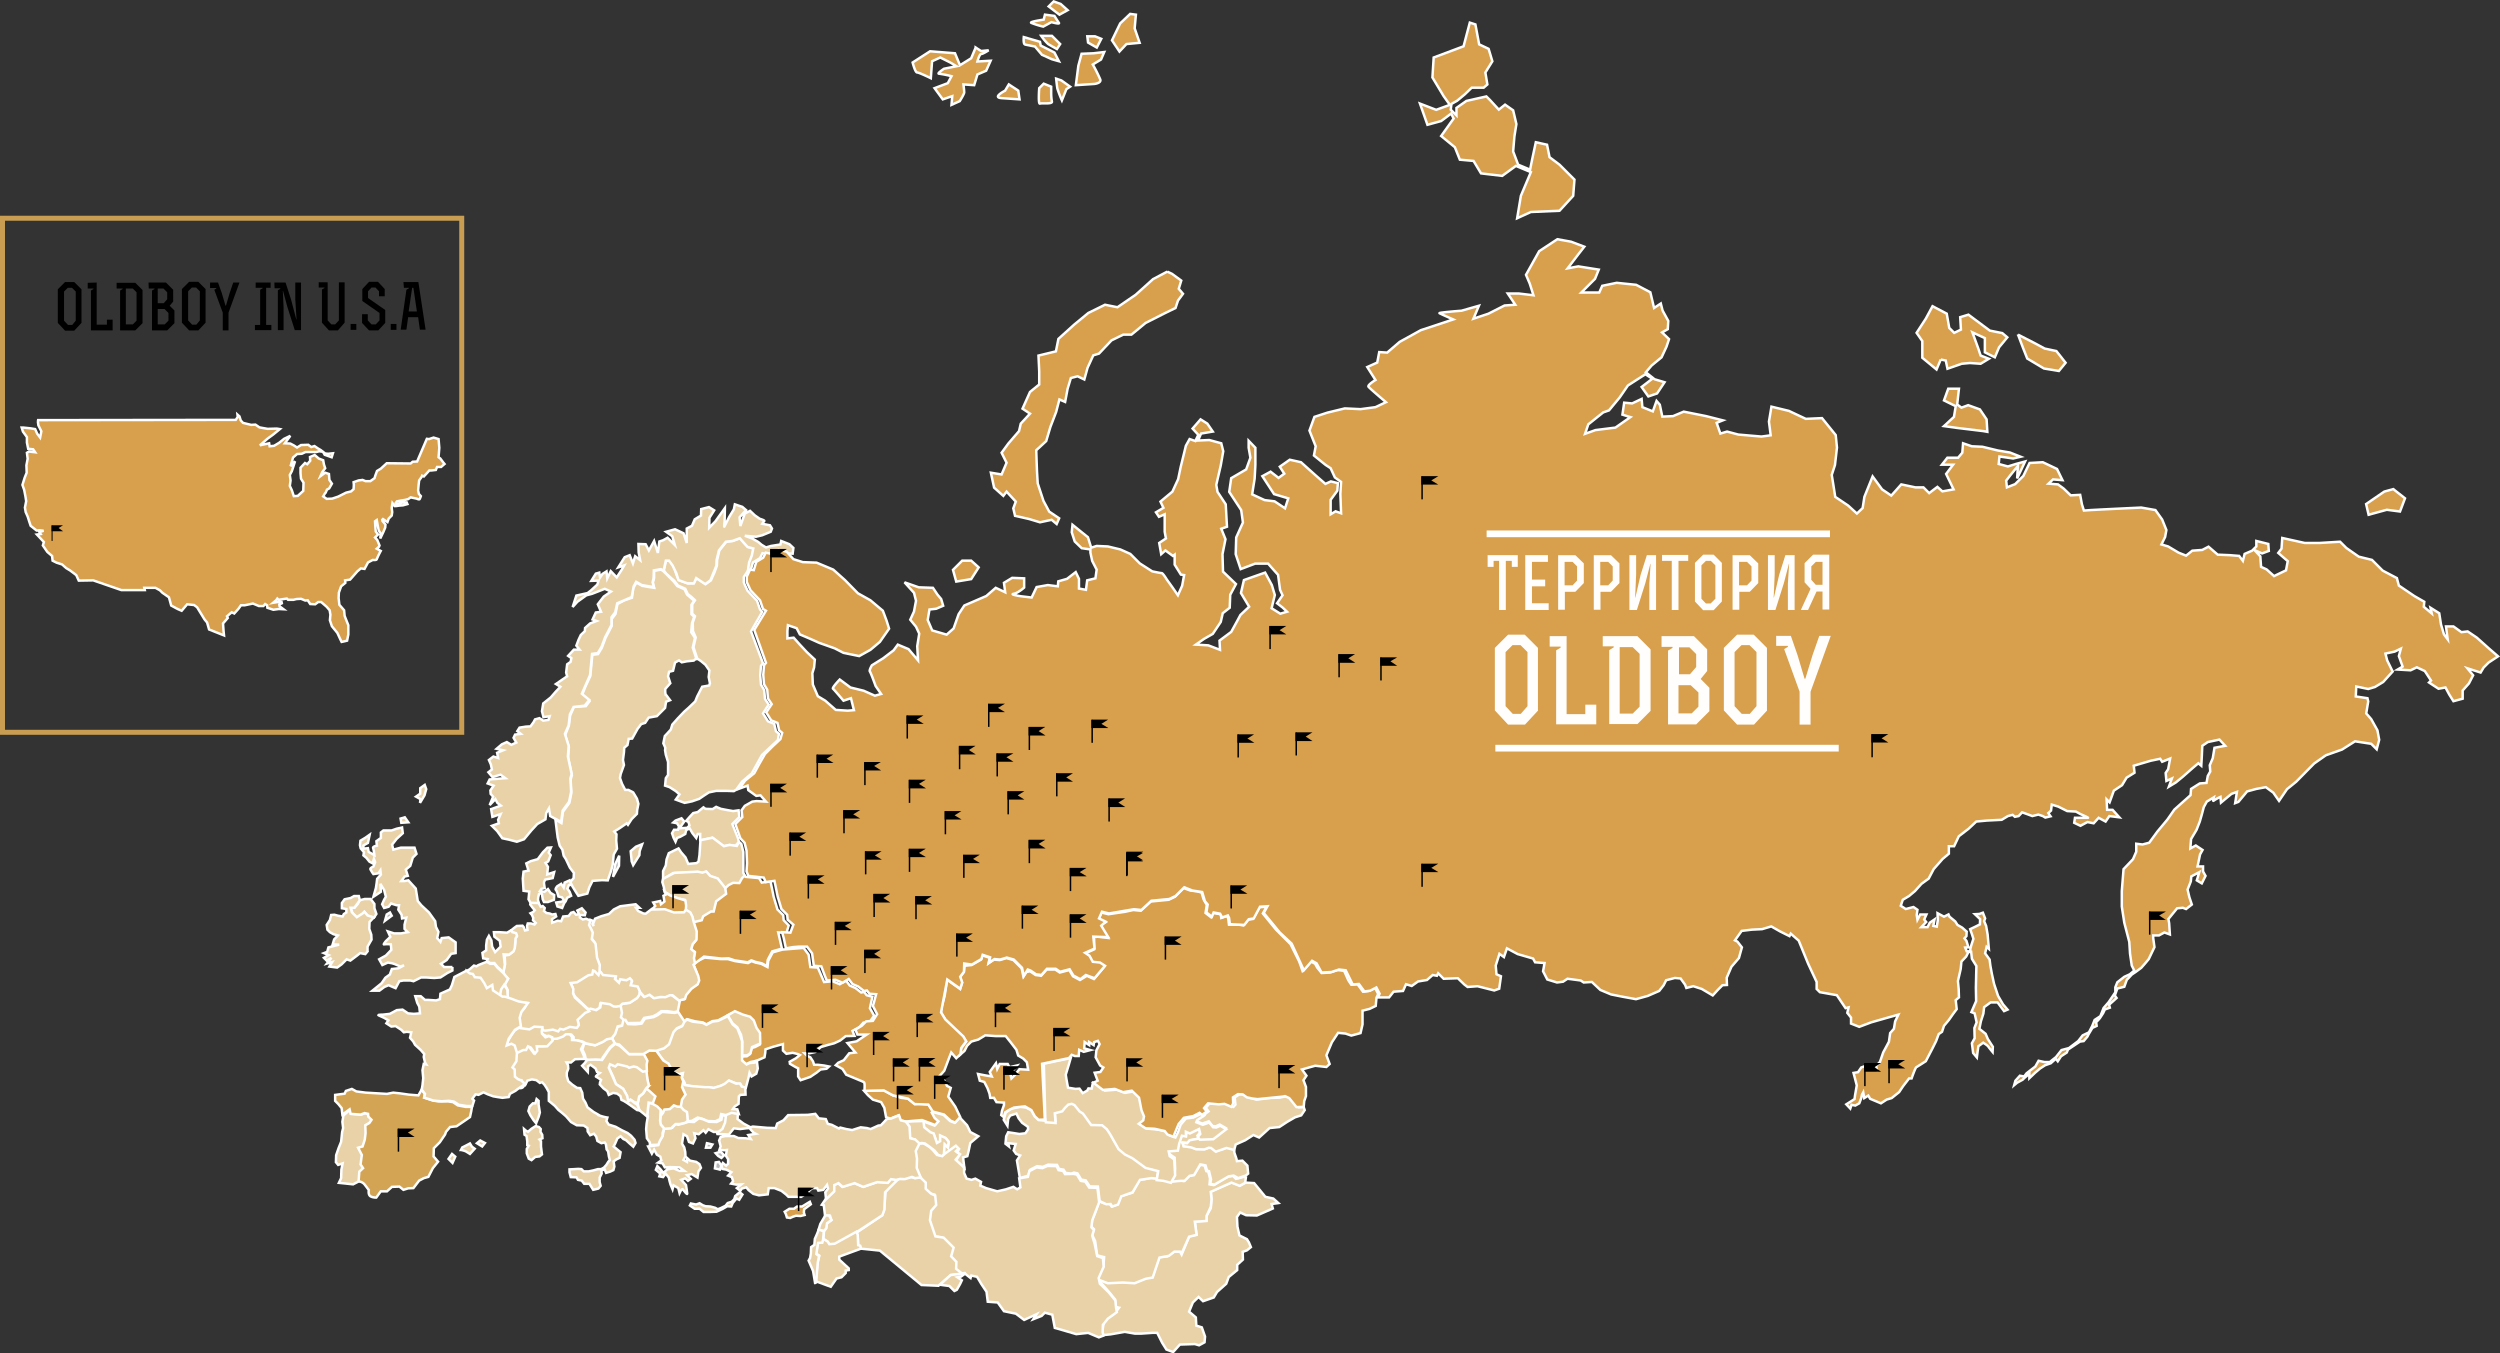 <svg id="svg3667" xmlns="http://www.w3.org/2000/svg" viewBox="0 0 1003.28 543.17"><rect x="0" y="0" width="1003.28" height="543.17" fill="#333333" stroke="none"/><defs><style>.cls-1{fill:#e9d2a8}.cls-1,.cls-2,.cls-3{stroke:#fff}.cls-2{fill:#d89f4c}.cls-3{fill:#b9b9b9}.cls-5{fill:#fffefd}.cls-6{fill:#fff}</style></defs><path id="path3791" class="cls-1" d="M470.8 542.59l-2.7-1-1.7-2.7-2-4h-2l-4.3.3h-2.7l-4-.7-5.7 1-3 .3-.3-1.7.7-4.3 2.7-1.7 2.3-2 1-1.3-1.3-.3-.3-3-2.7-3.3-5-5.7 4.7 2.3h3.3l2.7-.3 4.7.3 5-2 2.3-.3 2.7-8 3.3-.3 2.7-2h2.3l.7 1.3 3-7.3 3-.7-.7-5.3 4.7-.3v-2l1.7-3 .3-3.7-.3-3 3.7-1.7 4.7-2 3.3 1.3 2.2-1.2 3.5.2 4.5 5.5 3.2.7 2 1.8-2.7.4.5 1.8-6.4 2.8-4.3-.1-2.4-1.1-1.3 1.8.2 3.9.8 3.5 3 1.5.8 1.3.8 1.9-1.6 1.3-1.7.6.1 3.1-2.3 2.1v2.1l-3.4 2.8-1 2.7-3.7 3.3-1.3 2.2-4.3 1.5-1.8-1.7-2.3 2.2-1.5 3.7 2.7 2.3.2 3.3 2.2.7 1.3 3.7-.2 2.3-2.2 1.2-1.7-.5-6 .2z"/><path id="path3793" class="cls-1" d="M440.7 513.49l-.2-2 2.3-3.3.3-3.7-2.8-.7-.8-5.7-1.2-2.5.7-2.3-1-1 .3-2.8 1.3-3.2 1.5-4.2 2 .8 2.3.3.7 1 2.3-.8 1.3-3.3 4.8-1.5 1.7-3.2 1-2 2.2-.2 2.3-.5 2.2.2 2.7.3 3 .8 4.3-.2 1.2.2 2-2 2-.5 2.5-4 1.8.2.7 2.3.8.2.7 2.8-.2 2.3 1.7.3 3.5-2.2 2.2-1.2 2-.3 1.2 1.2 3.2-.8.8.2-.3 2.2-2.2 1.2-3.3-1.3-8.3 3.7.3 3-.3 3-1.7 3.7v2l-4.7.3.7 5.3-3 .7-2.8 6.3-.8-.3h-2.3l-2.2 1.7-3.8.7-2.7 8-2.8.5-4.5 1.8-4.7-.3-6 .3z"/><path id="path3795" class="cls-1" d="M469.7 474.09l1.7-3 .2-2-.2-4.5-1.7-1.2-.7-.7-.2-1.2 3.7-.3.5-2.7 1.5-3.3 1.5.5.2-1.7 1.2.3 3.7-1.8.5 2-1 1.2 1.2 1.2-2 .3-2.3.5-.8 1-2-.2.3 1.5h1.7l1.7.3 1.5.8h3.7l2-.7.8.2 1.5 1.3 3-.8 1.5-.7 2.8.8.2 1.5.8 2.3.2 1 2.2-.2 2 2 .3 3.2-1 .8-3 1-1.8-1-2 .3-5.7 3.3-1.7-.3.3-1.8-.8-3.3-.8-.2-.6-2.1-2.1-.4-2.5 4.3-1.8.3-2 2h-1.6l-3.2.3-.9-.1z"/><path id="path3797" class="cls-1" d="M482 457l4.2-.1 2.1-1.3 2.3-1.6 1.3-1.3-2.4-1.4-1.6.7-1.3-.1-1.5-1.9-2.6.9-2.6-1 .3-.8 2.4-1.1 1.6-1.4.8-.6-1.1-1.4 1.6-1.9 2.9.1h3.4l3.2 1.4.8-.9-.3-2.9 2-1.3 1.9.1 1.7 1.2 3.1.9 3.2-.4 2.5-.3 3.6-.1 2.4-.5 2 .4 1.7 2.2 1.5 1.8 2.1-.1.4 1.2-1.4 2.1-2.5.8-3.1 1.8-3.2 2.1-3.9.4-4.2 3.8-2.3-1-3.3 2.1-3.8 1.7-.6 2.2-3.1-.8-4.3 1.5-1.9-1.5-.9-.1-1.8.7-3.3-.1-1.9-.7-3-.5-.6-1.3 1.9.1 1-1.2 3.9-.7.7.1z"/><path id="path3799" class="cls-1" d="M409.3 472.79l-.9-5.3-.3-1.8 1.3-2-1.6-.6-1-1.4.8-2.6-3-.3.3 1.3-1.4-1.1.3-3 .8-1.6 2 .3 2.5.4 2.4-.3 1.1-1.6-.1-1-2.3-1.6-1.4-1.8-.9-1.9-2.5.8-.8 1.3-.3 2.8-1.5-2.4.8-2.9 2.1-1.5 3.6-.8 2.5.3 2.1 1.1 1.4 2.5 1.5 1.4 2.9.3 2.5.1 1.4.1-.3-3.9 3-.8 1-1.3.8-.5.6-.9 1.8-.1 1.8 1.6.8 1.3 1.4.5 1.4 2 1.1 1.9 1 1.1 4.4.1 1.9 1.6 1.3 2 .6 1.5 1.6 2.9 1.1 1.6 2.5 2.1 3 1.5 2.8 2.1 2.5 1.8 2.4.8 2.8.5-.6 3.6-2.2-.2-3.3.5-1.3.2-3 5-4.5 1.6-1.3 3.3-2.3.8-.7-1-1.7.1-2.7-1.3-.7-5.8-3.3-.1-1.6-2.4-1.8-.3-1.5-2.5-1.4-.3-1.1.4-2.3-.3-.8-1.3-1.8-.3-.8-1.6-3.6-.1-2.1.9-2.3-.3-2.9 1.5-.6 2.3-3.4 1z"/><path id="path3801" class="cls-1" d="M419.5 448.89l-.6-22 10.8-2.3-.9 3.1-1.1 3.6.3 1.9.6 3.3 3 .5 1.6-.1 1.3 1.8 1.8-1 .5-.9 1.3.1.5-2.4 1 .3 3.8 2.9 4.8-.4 3.3 1.3 3.5-.6 2.9 2.8 1 5.1 1 2.4-.3 1.6-1.8 1.4 2.3 1.6 5.1.5 3 .8 1.1 1.4 2.4.9 1-2 1.1-3.1 2.1-2.5 3-.4 3.3-1.6 1 .8-2.8 1.9-.3.8 2.6 1 2.6-.9 1.5 1.9 1.3.1 1.6-.7 2.4 1.4-5.2 4-5.4.2-.8-1.1 1-1.2-.5-2-3.7 1.8-1.6-.7v1.9l-1.6-.3-1.1 3.3-.5 2.7-3.7.3.4 1.9 1.8 1.3.4 6.4-1.7 3-3-.8-2.7-.3.6-3.6-5.1-1.3-5.3-3.9-3-1.5-2.5-2.1-3.4-6-1.3-2-1.9-1.6-4.4-.1-3.3-4.6-1.3-.8-2.1-2.6-1.1-.5-1.4.3-1.4 1.4-1 1.3-3 .8.3 3.9-3.9-.3z"/><path id="path3803" class="cls-2" d="M419.3 449.29l-2.5.1-1.5-1.4-1.4-2.5-2.6-1.5-2.7.3-1.7.2-1.7.8-1.8 1.1-.6 1.9-1-.8.3-1.7.8-2.3v-1l-3-.2-1-1.7h-1.5l-.3-1.7-.8-2.2-1.3-2.5-1.8-.5-.7-2.7 2.5.5 3 .5-.8-1.8 2.5-3.5.5 2.3 1-2h3.2l.7 1.3 3-.7-1.5 1.8-1 2.2.3 1.2 1.5-1.5 1.7-2.2 3.5.2-.5-3-1.5-1.5-2-1.2-.7-2.3-2.3-3-2-2.5h-4l-4.2-.3-2.8 1.7-2.8.8-1.7 1.7-1 2-1.7 1.5.3-2.5 2-2.7-1.2-2-3.2-2.7-1-1.2-3-3-1.7-2.8.3-2.3 1.2-4.3 1-6.5 5.2 3.7.8-2.5-.8-2.3 1.5-2 .3-2.5 2.8-.3 3.8-2.2.5-1.7 3 1-.5 2.2 2.2-1.5 2.3.2 2.7-.8 2.8.8 3.3 3.3.7 3.3 1.2-1.8 1.5-.3 2.2 1.5 2.2.3 2.2-2.5h3.5l1.8 1.2 3.8-1 1.5 2.5 2.8 1.5 2.8-1.7 2.8 1.3 4.2-5-2-1.3-3.8-.7-.3-2-1.8-1.2 3.8-1.7v-4l-.5-.8 2-.3 4 .5-2.2-3.5-1.2-1.5 2.3-1.2-2.7-1.3 1.2-2.7 2.8.7 6.8-1 3.2-.7 3 .3 4-3.7 7.2-.7 2.5-1.2 3.5-3.5 2.7 1 2.7.3 1.8.5.8 2.7 1.3 2.3-.5 3.2 2.2 1.7.7-1.7 3.2.5.2 1.5 2.3-.8.5 1 .3 2.5h4l1.8.3 1.8-2.3 2-.3 2.5-4.7 3-.2-1.5 2.7 5.3 6.5 5.8 5.8 3.5 7 1.3 3.7 3.3-3.8 1.8 1 .8 1.5 1.8 2.2 3.3-.2 3-1 2.7.3 1.7 3.8 1.2 1.8 2.5-.2 2.2 3 2.3-.3 2.5-1.3 1.3 2.5-.7 1.5-.3 3.3-2.5 1.2-2.8.7v5.5l-.8 3.5-3.7 1-2.3-.8-3-.3-2.5 3.8-2.2 5.2 1.3 3.5-1.3 1.2-4.5-.5-5.3 1.5 1.8 2.5-1.2 1.8 1 2.7v3.7l-.7 2-.2 2.3-2.9.1-2.9-3.6-1.7-.8-1 .2-10 1-1.8-.2-2.5-.5-1.7-1.2-1.9-.1-2 1.3.1 2.4-.7 1.4-2.8-1.2-2.3.2-4.3-.4-1.6 1.9 1.1 1.4-1.9 1.3-1-.8-2.5 1.3-3.8.7-2.1 2.5-2.1 5.1-2.4-.9-1.1-1.4-4-.9-3.7-.2L457 451l1.8-1.4.3-1.6-1-2.4-1-5.1-2.9-2.8-3.5.6-3.3-1.3-4.8.4-3.8-2.9 1.7-.8-1.2-3.2 2.3-.3 1.2-1.8-1.3-.8-1.8-3.3.3-2.8 1.3-2.5-.7-1.3-1.5.5-.2 1.2-1.8-1.2v1.2l-1.8-1.2-.2 2.5 2.5.7-2.7.7-1.8-.8-.2 2.5h-1.5l-1.3-.5-1.1 1.3-10.8 2.3 1.1 22.4z"/><path id="path3805" class="cls-1" d="M442.8 536l-1.8.7-4.3-1.8-4.8.5-6.8-2-1.8-.5-1-5.3-3-.8-1.3 1.3-3.3 1.3 1.3-2-5 2.3-3.3-2.5-4.8-1-2.5-3.5-4-.3-.5-4-2-3-1.8-3-2.3-.5-.3 1-2.5-2-1.5.3-2.5-2v-3.3l-2-1.8 1-3.5-4-4-3.3-.5-2.2-6.5.5-3.8 2-2.3v-4.1l-2-.5-2.2-2v-2.5l-2.3-3-1.3-3.8v-3l-.5-3 1.5-3 2.5.3 2.5 1.5 1.3 1.3 1.5 1.8 2 .3 1.8-1.8 2-1.8 1.3-1 1.8 1.5-1.3 1.3 1.8 1.3-1.8 2 1.8 1.3 1.5 1.8v2.3l1 2.3 2 .5 1.5-.5 2.3 1.3-.3 1.5 2.3 1 4.5 1.3 3.5-.8 3-1 1.5 1 1.3-.8-.5-3.6 3.5-.6.6-2.3 2.9-1.5 2.3.3 2.1-.9 3.6.1.8 1.6 1.8.3.8 1.3 3.4-.1 1.4.3 1.5 2.5 1.8.3 1.6 2.4 3.3.1.7 5.8-2.8 7.3-.3 2.8 1 1-.7 2.3 1 3.3 1 4.9 2.3.8.3 3.5-2 4.5.5 2.3 3.5 3.4 2.7 3.3.3 3 .3 1.7-3.6 2.6-2 2.5-.1 2.9z"/><path id="path3807" class="cls-1" d="M378.8 463.29v-2.2s-.3-2.3.3-1.8 1.3 1.2 1.3 1.2l.3-2.2-1.2-1.5-2.2-1v2.3l-1.3.7-.7-2-.7-1.8-1.3-.5-2.5-2-.3-2.5 4.5 1.7 1.3-1.5-1.5-1.3-1.2-2.2 1.2-.3 3.8 1 2.7 2.5 1.8.7 2-2.2 3 3.2 1.3 2.7 3.2 1.7-3.2 2.7-.7 3.3-.5 2-1.7.5.5 4.1-3.3-3 1.6-2.4-1.2-.8.8-1.3-1.3-1.3-4.8 3.5z"/><path id="path3809" class="cls-1" d="M368.8 458.89l-1.7-1.6-2-.5v-2.7l-.3-2-1.5-2 7.3-.2.3 2.5 2.5 2 1.3.5 1.3 3.8 1.3-.7v-2.3l2.2 1 1.2 1.5-.3 2.2-1.3-1.2-.3 4-.7.8-1.6-.5-1.5-1.8-2.1-1.6-1.7-1.2-1.3-.2-1.1.2z"/><path id="path3811" class="cls-2" d="M363.3 450.09l-2-.5-.7-2-3.2 1.3-1.8-.5-.7-3.8-1.3-2.3-3.3-1-2-1.8-1.5-1.7 3.7-.2h4.2l3.7 2 3.3 1 2.7.3 2.7 2.2 2.2-.2 3.3.3 1.8 2.8-.5.5 1.2 2.2 1.5 1.3-1.3 1.5-4-1.5-1.3-.5-6.7.6z"/><path id="path3813" class="cls-1" d="M369.3 472.49l-2.2.3-1.7-.5-2.8.8h-2.2l-3 2.7-2 2.2-.3 4-.3 3.5-.8 2.2-10.3 7 .5 1.2.2 4.2.8.2.2.8 7.7.8 16.7 13.8 6.8.3 5-4.3 4.6-.5-2.5-2 .1-2.8-2.1-2.2 1-3.5-4-4-3.3-.5-2.2-6.5.5-3.8 2-2.3-.4-3.8-1.6-.7-2.2-2v-2.5l-2.2-2.1z"/><path id="path3815" class="cls-1" d="M357.5 473.09l-1.3 1.5-4-.3-5.7 2-3.7-1.5-4.8 1.5-1.7-1.5-1.7.8v2.5l-3.3 3.2-1.5 2.2.8.2.5 4.2h2l.5 1.8-1.8 1.3-.3 2-.8 1-.3 3.2 1.8 1.2.7 1.3 2.2-.2 3-1.3 16-10.5.8-2.2.3-7 4.8-4.8-1.3-.5-1.2-.1z"/><path id="path3817" class="cls-1" d="M377.2 515.59l3.8.5 2 2 1-.5 1.3-2.3.7-1.5-1.8-1.2 1.5-.3 1.9-1.4-6.1.8z"/><path id="path3819" class="cls-1" d="M330.7 494l-2.2-.5.7-2.3 1-1.7 1-1.7h1.5l1 1.8-1.8 1.3-.3 2z"/><path id="path3821" class="cls-1" d="M330.3 497.09l-.5 1.5-1.7-.2-.2 2.2-.3 2.5 1.2.8-.7 2.8-.7 7.5 6 2.2 2.3-3.3 2-.5 1.7-1.7v-1l1.2-.2V509l-3.8-3.5v-1.2l8.7-3.2-.3-1.2-.8-.2-.2-4.2-.5-1.2-8.7 4.8-2.2.2-.6-1z"/><path id="path3837" class="cls-1" d="M327.1 514.89l-.8-4.8-1.8-4.2.6-1.1.3-1.8.1-2.5 1.3-.9.2-2.4.8-1.8.8-2 2 .8-.3 3.3-.3 1.2-1.7.1-.7 4.5 1.1.8-.5 2.4-.7 8.2-.4.2z"/><path id="path3839" class="cls-1" d="M356 449l-2.5 2.6-1 .1-3.1 1.4-1.5-.4-2.5-.3-3.4 1.1-2.4-.4-2.4-.6-.5.4-2.9-1.5-1.6-.4-.8-1.9-2.8-.3-1.4-1.8-3 .4-7.9.1-1.9 2.1-2.5 1.3-.6 1.8-3.4-.1-5.8-.5-.9.3-2.8-1.5-2.4-1.8.1-2.3-3.8-.5-1.9 1.3-.3 2.5-1.1 2.6-1.5 1.1.4 1.3 3.1.1 1.5.1 2-2.5 2.5.3 2.4-.3 1.4-.1.8 1 .9.9.8.4-3 .5 1 1.6-2.1-.3-2.9-.1-1.8-.8h-3.3l-2 .4-.6 1.4.6 2.3-.5 1.5 2.1.1.9-.1-.4 2.3.9 1.4v1.8l-.8.8-1.3-1.1-.6 1.1.4 1.3 1.6.3 2 1-1.3 1.4 1.5.6.5 1.6-.8 1 2.1.4 2-.1-1.8 1.5 1.4 1.1.6-.9 1.8-.5.9 1.1 1.9 1.5 2.3.6 3.5-.4.4-2.5h2.3l2.8 1.1 1.9 1.5.9.9h5.1l2.1-1.4 2.3-2.1h2l.5 1 2-.3 1.5-2 .4 1.5-1.1 1.5.3 2.8 3.3-3.2v-2.5l1.7-.8 1.7 1.5 4.8-1.5 3.4 1.5 5.6-1.9 4.3.3 1.3-1.5 2.1.3 1.5-.4 1.9.1 2.9-.9 1.3.5 2.2-.3-1.6-3.8.1-3.8-.5-3 1.5-3-1.7-1.6-2-.5-.3-4.7-1.5-2-2-.5-.7-2-3.2 1.3-1.6.1z"/><path id="path3841" class="cls-2" d="M314.9 486.29l1.9-1.2h1.8l1.3-.9h2l3.1-1.9.4 1-2.7 2-.1 1.3.3 1-1.6.4-1.9-.1-1.2.4-1.1.5-1.3-.2-.4-1.3z"/><path id="path3881" class="cls-2" d="M314 381.09l-3.9 1.1-1.8 3.4-.3 2.5-2.5-1.3-2.3-.5-1.6-.6-1.4.8-5.3-.8-2.8-.8h-2.9l-6.4-.6-3.3 1.6-1.3.9 1.3 3.4.8 2.9-.6 2-2.9 1.9-1.8 2.4-.5 1.6-2 .4-.8 4.8 2.5 3.8 1.5-1 3.3.9 3 .4 1.5.8 2.4-1.3 2.3-.3 3-1.6 2-1.1 1.6-.6 2.9 1.4 3.1.8 1.5 1.5 1.1 3 1.4 2 .1 4.3-1.9 1-1.4.4-.6 2.41-1.3.9-2.1.1v1.5l1.8 1.6 1.8-.9 1.5-.3 1.6-.5 2.5-1.1.3-1.8.1-1.4 3-1 2.9-.8 1.1-.3v2.6l1.4 1.3 2.5-.4 2.1.5.8.4-1.6 1.3-2.5 1.4.1.8 2.4 1.4.9.4v3.3l1 1.5 3.8-1.3 2.4-1.6 1.8-1.4 2.4-.3 1-.9-2-.4-2.5-.3h-1.5l-.4-1.3-1.1-1.7-1.3-.6-1-1h1.9l2.3-.5 2.3-2 3-.9 2.3-.6 2.4-1.1 2.3-1.8 3.5-.1-.8-2 2.8-1.5 1.6-1.8h2.3l2-2.8-1.7-3 1-4.6-2.3-.6-1-1.3-1.2.2-2.3-1.8-2.3-1-1.5-2-2.5 1.5-2.8-1.2-3.5.3-2.5-5.8-3-.2-.7-5-2-2.7z"/><path id="path3883" class="cls-1" d="M292.1 407.49l.6 1.1 1.3 2.1 1.9 1.6 1.5 3 .5 2.8-.1 4.9v.6l2.1-.1 1.3-.9.6-2.4 3.3-1.4-.1-4.3-1.4-2-1.1-3L301 408l-2.8-.8-3.3-1.4z"/><path id="path3885" class="cls-1" d="M274.1 410.29l-.5 1.6-2.4 1.1-1.1 1.1-.8 1.9-1 3-2 1.6-3 .6 1.5 2.6 1.9 2.3 1.5.8.5 1.5 1.8 2.3 2 .5 1.5-.4-.4 1.8 1 1.6.5 1.4 5.8.8h3.8l1.9.3 4.5-1.6 1.6-1.3 2.5.9.8.3h1.1l.8 1.3 1.4.3 1.1-4.1.4-2 .8 1.5 1.9-1.1.6-2.1-.3-2.6-1.3.3-1.6.1-1.3.6-1.8-1.6v-7.8l-.8-2.3-1.1-2.8-1.9-1.6-1.9-3.3-3.9 1.9-2.3.3-2.4 1.3-1.5-.8-4.1-.5-2.1-.8z"/><path id="path3887" class="cls-1" d="M291.3 447.49l-1.9-.4-.4 2-1.9.9-3.1-.1-2.4-1-1.6-.4-2.5 1.4h-1.6l-.3-3.5-2-1.3-.5-1 .5-3.8 1.4-1.1-1.4-3 .4-2.6 1 1.9 2.8.4 5.1.4h1.6l1.9.3 3-.9 1.5-.8 1.6-1.3 2.9 1.3 1.5-.1.8 1.3 1.4.3.1 2.9-2.1.1-.6.6-.1 3-1.5 1-.8 1.1 1.8.1.6 1.9-2.9-.5z"/><g id="g7374"><path id="path3889" class="cls-1" d="M275 450.58l-2.8.8-1.1-.3-1.3 1.5-3.3.4-.6 3-1.5 2.3-.3 1.3-4 .5 1.5 2.9.9-1.6 1.1 2 1.4.8.4 1.5-1.3.9 1.8.3.9 1.6 2.1-.1 3.8.1 1.9 1.4h-1.9l-2.4-1-2.5.4-1.6 1.4-1.1-1.4-1.3-1.3-.6 1.5 1.3 1.1h.6l-.5 1.5 1.5.3.6-.8.3-.8 1.4 1.8.3 1.4.4 1.4.8 1.9.4-1.6 1.9 1.1.5 2s.9-2 1.3-1.5 1.8 2.3 1.8 1.8-.5-3.5-.5-3.5l-1.9-2.1 1.6-.6 1.1 1 1.1-.8-1.5-1.5 1.9-.4 2.3 1.4.4-2.5 1-1.4-.6-1.5-1.3-.9-2.5-.5-1.1-1-.1 1.5-1.4-.8.8-1.4-.1-1.8-.4-1.8-.9-1.5.6-3.8 1.4.8.8 2.3 1.6.6 1-2.1-.5-2 1.8.4 1.9-1.6.9 1 1.1-1.4 2.1 1.1 2-.1 1.5-1.1 1.1-2.6.3-2.5-1.4-.6-.4 2-1.9.9-3.1-.1-2.4-1-1.6-.4-2 1.5-2.1-.1z"/><path id="path3891" class="cls-1" d="M276.85 483.78l1.9 1.3h2l1.6 1.3h2.3l2.9-.1 2.4-1.1 1.9-1.1 1.6.1.6-1.4 1.5-1.8 1.1.5 1.3-2.1-1.1-.9-1.8 1.5-.4 1.3-1 1-1.6.5-.9 1.1-1.8.9-1.3.5-1.1-.6-1.9-.5-1.9-.1-1.1-.4-1.3-.8-1.4.5-2.1-.4z"/></g><path id="path3893" class="cls-3" d="M287.2 462.79l1 1.1 1.3.8 1.1-1.1-1.4-1.4z"/><path id="path3895" class="cls-3" d="M287.2 466.49l-.3 2.4 2 .5.6-1.6-1-1.5z"/><path id="path3897" class="cls-3" d="M283.7 458.79l-.4 1.8h1.8l.8-1.3z"/><path id="path3899" class="cls-1" d="M266.6 453l-1.8-2.2.3-3 1-1.2.5-1.5 2.2-.2 2-1.5 1.5.7h.9l1.1 1.3 1.4.9.3 3.5-1 .8-2.3.5h-1.6l-1.8 1.7z"/><path id="path3901" class="cls-1" d="M260.8 459.49v-1l-1.2-1.7-.3-3.7.2-2.2.2-1.2.3-1.7-.3-.5.5-4.7h2.5L264 444l1.3 1.2-.2 2.5-.2 2 .3 1.7 1.3 1.5-.6 1.8v1.2l-1.1 2-.6 1.5z"/><path id="path3903" class="cls-1" d="M259.7 448.09l-1.3-1.1-2-1.6-.5-2.6.5-2.5 1.8-1.6 1-1.6.5-.5 1.3 1.1 2.3 2.1-1.1 3-1.9-.3z"/><path id="path3905" class="cls-2" d="M260.3 435.89l-.6-3-.4-3.3-.1-2.6.3-1.5-1.4-2.6 2.4-1.4 2.8.1 2.9 4 2.1 1.3 1.1 2.1 1.1 1.6 2 .5 1.5-.4-.4 1.8.6 1.5-.5 2.3 1.4 3-1.4 2-.5 2.9-1.4-.1-1.4-.5-1.6 1.5-2.2.2-1.5 2.4.1-2.2-1.5-1.5-1.8-1 1.1-3-2.3-2.1-1.3-1.1.9-.9z"/><path id="path3907" class="cls-1" d="M253 441.29l-1.4.5v-2l-1.6-2.9-2.9-1.9-1-2.8-1.1-2.3-.8-1.6.5-1.4 2.1.9 1-.9 3.3.6 1.3.8 1.8-.5 1.6.4 2 1.6 1.6-.3.4 3.6.6 2.6-1.1 1.1-1.3 2.1-1.5 1.1-.5 2.5-1.3-.1z"/><path id="path3909" class="cls-1" d="M241.6 425.39l-3.1-.3-2.9.3-1 1.3-1 1 2.3 2.5.1-2.3 1-.6 2 1.5.6 1.4 1.1.4s-1.9 1.4-1.5 1.5a14 14 0 0 1 2 1.3l-.4 1-.1.8 1.5 1.6 1.5 1.1.6 1.5 1.8-.8 1.6.3 1.3 1 .4 1.5.9.4 1.3.8 1.3.9 1.4 1 1.4 1 1 .1-1-2.3-.8-.5-1.8-1.4-1 .6-.4-2.1-1.6-2.9-2.9-1.9-2.9-6.6.5-1.4 2.1.9 1-.9 3.8.9.8.5 1.8-.5 1.3.3 2.4 1.8 1.6-.3-.1-2.6.3-1.5-1.4-2.6h-5.8l-3.9-3.4-1.8-.8-1.9 1.6-1 1.3-1.9 2.9z"/><path id="path3911" class="cls-1" d="M251 409.09l-1.1.3-.5 2.3-1.8.4-1 3-1 1.6 1.1 2.1 1.8.4 3.9 3.8h5.8l2.4-1.4 2.8.1 3.1-1 2-1.6 1.8-4.9 1.3-1.5 2.3-1.1.8-1.6-2.5-3.8-1.5.3-5-.4-1.8 1.3-1.6.8-3.5.6-1.3 2-2.5.3-2.9-.1z"/><path id="path3913" class="cls-1" d="M235.1 425.09l-.4-1.8-1-2.1.8-2.5 2.1.4 2.1.4 2.9-1.3 1.6-1.1 2.4-.5 1.1 2.1-1.9 1.6-2.9 4.1-.4.9-2.5-.1-2.9.1z"/><path id="path3915" class="cls-1" d="M249.8 409.39l-1-.9.4-1.8-.3-1.4-.3-1.4 1-1 3-.4 2.9-1.9.9-1.3.1-1.5 1.8 2.1 2.1-.9 1.8 1.4 1.9-.3h1.4l2.3-.4 1.4-.6 1.8 1.3 1.8 1.4-.8 4.1-1.5.3-2.8-.4h-2.3l-1.8 1.3-1.6.8-3.5.6-1.3 2-5.4.1-.8-1.3z"/><path id="path3917" class="cls-2" d="M278.7 386.79l-.4-1.8.5-3-1.6-.9.6-2 1.5-1.8.1-3.3-1.3-4.1 3.3-.8.6-1.6 3.1-1.9h1.1l1-4.1 4-3-.4-2.4 1.4-1.3 1.8-.9 2.5.1 1.1-2 1-1 .6.9 5.4.5 1.1 1.8 3.5-.5 1.3 6.3 1.5 5 2.3 2.3.2 2 2 2.1-.9 3-3.3-.2 1.5 6.5-3.9 1.1-1.8 3.4-.3 2.5-2.1-1.1-2.6-.6-1.6-.6-1.4.8-5.3-.8-2.4-.8-2.8.1-7.1-.8-3.8 2.9z"/><path id="path3919" class="cls-1" d="M296.5 337.89l-1.4 1.6-2.4-.4-2.3.5-4.5-3.4-4 .9-.9.1v-2.5h-1l-.6 1.6-1.5-1.9-1.1-1.9-1.4.6-.4 1.6-2 1.1-1.3.5-.6 1.5-.8-1.6-.6-1.8.8-1.4h1.6l.4-1.3-.8-1.3-1.5-.3.9-.8 2.4-.9 1.1 1.3-1.3 1.8-.1.9 1.3-.1 1.3-.1.9-.9-.4-1.4-.9-.5 1.4-1.6 1.4-1.5 1.8-.4 2.3-1.9.8.6 2.9.1 1.4-.9 1.9.8 2.6.5 2.3.4 2.2-.3.3 2.7-2.8 2.8 2.3 5.8z"/><path id="path3921" class="cls-1" d="M279.5 346.39l-3.3.3-1.1-2.6-1.8-2.1-1-1.5-3.9 1.9-.9 2.5-.3 2.4-1.1 2.3v3.3l4-2.5 9.9-.4 1.9.4 1.5-.5 1.6 1.8 3 1 3 3.8 1.4-1.3 1.8-.9 2.5.1 1.1-2 1-1-.5-1.1v-8.4l-.8-3.2-.9-.8-.9 1.6-2.9-.4-2.3.5-4.5-3.4-4.9 1-.4 6-.4 2.6z"/><path id="path3923" class="cls-1" d="M265.8 354l.6 2 .4 2.1 1.1.5 1.5 1 2.6 1 2.8.5.4 2.4-.1 1.6 1.9 1.4.9 1.8.4 1.8 3.3-.8.6-1.6 3.1-1.9h1.1l1-4.1 4-3-.4-2.4-3-3.8-3-1-1.6-1.8-1.5.5-1.9-.4-9.4.5-4.5 2.4z"/><path id="path3925" class="cls-1" d="M255.8 396.29l-3.1-.6.9-1.8-.8-.9-1.4.8-2.5-.4-.5 1.4-1.6-1.5.3-1.1-3.1-.1-2-.4-.8-1.3-.9-.8.1-2.9-1-2.3-.5-4.9-.3-1.3-1.3-1.8.1-1.6.1-1.3-1.5-2.6v-.8l.8-1 1.5.6-.5 1.1.4.9-.2-.9.8-2.1 2.5-1 3.1-.9 1.9-1.8 2.6-1.3 3.9-.5 2.3-.3 1.5 1.4h-1.4l.9 1.3 2.1 1 .9.1 2.6-2h2.6l2.5-.1 3.6 1.3 3.8.1 1-.9 1.8 1 .9 1.8.4 1.8 1.3 4.1-.1 3.3-1.5 1.8-.6 2 1.5 1.3-.4 2.3.4 2.1-.6.6 1.9 4.4.4 1.9-.6 1.51-2.5 1.8-2.1 2.5-.5 1.6-2.4.6-2.6-2.1h-1.1l-1.8.8-1.9-.1-2.6.5-1.8-1.4-2.1.9-1.8-2.1z"/><path id="path3927" class="cls-1" d="M247 404.29l-1.1-.1-1.5-.9-3.5-.5-.3 1.8-2.1 1.1-2.8-1-5-4.8-1-1.8.1-1.8-1.1-2.4 2.6-.3 2.6-1.5 2.1-1.3 1.3-.1.4-1.8.9.1 1.4 1.6.4-1.3 1.1 1.4.5.6 5.1.5-.3 1.1 1.6 1.5.5-1.4 2.5.4 1.4-.8.8.9-.5 1.9 2.8.5.8 1.8-.1 1.5-.9 1.3-2.9 1.9-3 .4-1 1z"/><path id="path3929" class="cls-1" d="M234.6 405.89l-3 2.8.5 2.1-.6 1-3-.3-2.6 1.1-1.3-.3-.8 1-1.9-.8-2 .3-1.1.3h-1.4v1.6l.8.6 1.1.5.9-.1 1.4.6-.1.8h1.8l2-.6 1.6-.5 1.1-.9 1.3.1.9 1v1.3l1.8.1 2 .5 1.1.6 3.8.8 3.3-1.5 1.3-.9 2-.4 1.4-1.8 1-3 1.8-.4.5-2.3-1-.9.4-1.8-.5-2.8-1.8.3-1.1-.1-1.5-.9-3.5-.5-.3 1.8-1.6 1.1-2.3-.6z"/><g id="g7393"><path id="path3931" class="cls-1" d="M242.65 458.48l-1.3.3-1.6-.9-.5-1.8-.9-1.1-1.5.6-1-1.5-.1-1.4-1.5-1-2.8-.1-2.3-1.3-2-2.3-1.5-1.3-1.6-1.3-1.4-1.6-2.4-2v-3.5l-.8-1.5-.9-1.4-1-1.1-.9.3-1.4-1.1-1.8-.3-1.8.5-.9 1.8-1.4-.6-.1-1.4-1.8-.1-1.4-.8-.4-3.4-.8-1.1 1.5-2.1-.3-3.5 3.4-1.3h.9l1.3-1.9 1.4 1.8 1.1 1.5.9-1.1-.4-1.6h3.1l1.3-.1 2.1-2 .4-.9h2l2.4-.9 1.1-.9h1.6l.9 1v1.3l1.8.1 2 .5 1.1.6-1.3 2.5 1.1 2.5.3 1.4h-1.4l-2.4.1-1 .8-.6.5h-1.8l.6 1.1.1 1.4-.6 1.6v1.4l.6 2 1.6 1.4 1.9 1.3 1.3.1.8 1.8.3 2.4 1 1.6.8 1.9 2.5 1.9s2 1.1 2.4 1.4a17.76 17.76 0 0 0 3.1.8l-.4 1.4.9 1.4 2.8.9 2.5 1.4 2.3 1.1 1.4 1.1 1.4 1.6.4 1.3-.9 1.5-1.5-1.3-1.4-1.3-1.1-.5-1.1-1.1-1.3.9-.9 2.1-.6 1.1 1.8 1.5 1 .8-.4 2.3-1.3.6-1.1.8.3 2.1-.4 1.4-1.3.6-1.6.5-.6-1.4-1.3.4.1 1.3-.8 1.6v1.8l.4 1.5-.9 1.1-2.1.5-1.5-2.4h-2.1l-1-1.3-1.5-.3-.6-1-2.3-.1-.5-1.9v-1.2l2-.1 1.5-.1 1.3.1.9.9h2l1.9-.4 1.8-.5h1.3l1.1-.6 1-1.1.8-1.3.6-.6-.4-1.5-.3-2-.6-.8-.3-2.1z"/><path id="path3933" class="cls-1" d="M215 451.88l-1.7 1.1-1.4 1.2-.8-.4-.8-.7.2 2.3.8.5.3 2.2v1.5l.6.2-.8 1.3v1.8l.8 2.1 1.1.6 1.5-1.3 1.7-.2 1-.8-.4-3.2V458l-.6-.7 1.2-.5-.1-1.4-.7-1.2.1-1.1-.7-.8-1.3-.4z"/></g><path id="path3935" class="cls-1" d="M207.2 422.69l-.6-.9-.3-2-1.3-.7-1.9.7-.4.6.9-2.3 1.7-2.8 1.2-1.7 1.8-1.2.8-.3 2.5.4 1 .2 1.5-1.1h2.3l1.3.2-.1 1.1-.2.9.1 1 1.4 1.5 1.4-.5 1.1.5.4 1.3-2.2 2.3h-4.2l.2 1.8-.9 1.1-1.7-2.4-1.1-.5-.8 1.5H210l-2.8 1.3z"/><path id="path3937" class="cls-1" d="M208.4 411.59l-.2-2.8.7-2.4 1.6-1.8 1.1-2.1-3.9-.3-2.1-.8-1.6-.39-.5-.9.2-2.8-.7-1.4-.4-1 1.3-2.2-1.3-1.3-.6-1 .3-1.8.4-1.8-.1-2.1-.1-1.2 1.7-.3 1.3-1 1-1.7.3-2v-1.8l.6-1-.4-1.1-1.5-.4-.3-.9 1.1-.9 1.1-.8 2.3-.1.5.6.5 1.3 1-.2-.2-1.6.3-1h1.3l1.4.4.5-.6-1.1-1.1.1-.9-.5-1.2-.6-.7 1.1-.5.6-.7-.9-1.1-.9-1.2.2-.8 3.1.1.9 1.6.8-.3.8.8-.3 1.2 1 .8 1.3.2 1 .4 1.3-.2.3 1-1.7 1.1.1 1.4 2.2-.8 1.4.2.8-1.9 2.2-.2 1-1.3 1-.3 1 1.1 1.2-.2-.7-1.5 1.8-.9 1.5 1.7-.3 1.1-2-.1v1l1.2.8 1.3-.3 1.7.7-.5 1.8 1.1 2.2.4.9-.4 2.6 1.5 1.8.6 5.6 1.1 3-.1 2.7-.4 1.3-1.6-1.6-.6-.2-.3 1.6-1.6.3-4.5 2.8-2.6.3 1.1 2.4-.1 1.8.7 1.6 5.3 4.9.5.6-1.7.7-3 2.8.5 2.1-.8 1.1-2.8-.4-2.6 1.1-1.3-.3-.8 1-2.1-.7-2.9.4-1.2-.1-.1-1.3-3.3-.2-1.9 1.1-3.7-.5-.4-1z"/><path id="path3945" class="cls-1" d="M205.2 373.29l-1.7 1-3.2-.2h-2.1l.2 1.8 2.2 1.7.3 2.3-2.2 2.2-1.2-2.2-.3-2.5-1-1.8-.8 1.5-.3 2.3v2l-1.5 1 .3 2.2 1.8.3-.3.8 1.3.8h1.7l1.2 1.5 2.4 2.2.6-3-.5-4.2 2.2.1 1.8-1.3.5-1.4.3-3.8.6-1-.4-1.1-1.5-.4-.4-.8z"/><path id="path3947" class="cls-1" d="M194 386.49l-2 .8-.8.5-1-.3-1.7 1.5-1.3.7 1 1.5 1.2.2.8 1.3 2.3.2 2 2.7.5 1.5 2.2-1.3.3 1.7 1.7 1.3 1.5 1.5.5-3 1.2-1.8 1.5-2.7-1.9-2.3-2.4-2.2-1.2-1.5h-1.7l-1.3-.8-1.4.5z"/><path id="path3949" class="cls-1" d="M203.8 400.49l-1.5-.2-1.7-.2.5-3 1.2-1.8 1.3 1.9z"/><path id="path3951" class="cls-3" d="M210.3 435.29a1.4 1.4 0 1 1-1.4-1.4 1.37 1.37 0 0 1 1.4 1.4z"/><g id="g10961"><path id="path3953" class="cls-1" d="M181.55 388.08h-3.3l-1.3-1.3 2.3-1.5 1.8-2.5 1.8-.3v-4.3l-2.8-2-2.8.3-.5 1.5-1.3-1.5.5-2.5-1-2-.3-2.3-2.5-3.5-3-2.8-1.5-1.8-.8-5-3-3.3-1.5.3h-1.3l1.3-1.8 1.3-.3-.8-2.5 1.8-1.5 1-3.3 1.5-1.5-.8-2.5h-5.5l-3 .8-.5-2 1.8-2.3 2.5-2.3-.3-2.3-2.2.5-2 .7h-3.3l-1 .8v2.2l-1.8 1.3.2 1.8s-1.8.3-1.5 1a15.09 15.09 0 0 1 .5 2.8l-2.3-1.3-.3-1.5-1.8.2v-1.3l1.8-1 .7-3.3-1.7 1.2-2 1.2-.2 1.8.3 1.3 1.3 1.5-.2 1.3 1.2 1 1.2 1.5 1.3.7.5-1.8.5 1.3-.7 1.8s-1.3.5-1.2 1a10.36 10.36 0 0 0 1.2 2l2-.3.8-1.2.2 1.7-1.5 1.7-.2 1.7-.3 2-1 3.5 3-2-.2-3.2 1.5 2.5.7 2.7-.7 1.2-.8 1.8.8 1.5 1.8-.5 1-1.3 2.2.7h1l-.3 1.8 1.3 2 .2 1.5 1.7-.3-.7 2.8v1.7l1.3 1.3-2.7.5h-2.8l-2.5-.8 1 2.2-1.8 1.7s-1.2 1.5-.7 1.3a12 12 0 0 1 2.7 0l.2 2.2-2.2 2.3-2.7 1.5 1.3 2.3 2.2-1 1.7.3 1 .3 2.3 1 1.5-.5-2.2 1.2-2.7.3-.8 2.2-1.8 1.3-1.5 2.2-3.7 3h2.8l2-1.5 1.7-.7 2.8 1.2 1.5-2.8 1.7-.3h2.7l1.3.3 3-1.5h2l3.3.2 2.5-.2 2.8-1.8 2-1v-1.4z"/><path id="path3955" class="cls-1" d="M170.45 315l-1.8 1.3v2.2l-1.7 1.2 1.8 1-.2 1.5 1.8-3 .7-2.5z"/><path id="path3957" class="cls-1" d="M162.45 328l-1.7.5.3 1.7 2.8-.2z"/><path id="path3959" class="cls-1" d="M146.35 360.78l-1.2.3-.8.2-.8 1.5-1.3 1.5h-1.5l.7 2.2 1.8 1.7 2.3-1.5.7-.7 1.3 1.5 2.5.8 1-1.5-.8-2.3v-1.7l-1.5-2z"/></g><path id="path3961" class="cls-3" d="M155.2 367l-.7 2.5 2.7-2-.7-1.3z"/><path id="path3963" class="cls-1" d="M147.5 381.79v-1.9l1.6-2.8-.1-2-.8-2.3.1-2.8 1.7-1.8-2.5-.8-1.3-1.5-.7.7-2.3 1.5-2-2-.5-1.8h1.5l2.2-3-.4-1.7h-1.9l-1.4.8-2.4.5-1.1 1.5v2.1l1.8.3v1.4l-1 .6-.5 1-1.8-.3-1.5-.4-1.3.1-.5 2-1.3 2 .3 1.9 1 1 1.4.8 1.8.5-1.5 1.6-.6 2 2.6.1-4.3 1.1-.5 1.8-1.3.5 1.9.8-1.9 1.1 1.1 1.1 1.9-1.1-1.8 2.3 2.1-.6-1.1 1.8 3.1.4 1.8-1.3 2-2 1.5.5 2.8-2.1 1.1-.9 2.1.4.9-1.1z"/><path id="path3969" class="cls-1" d="M294.5 317.49l-2.8-.1h-4.3l-2.9.6-2 1.3-1.9 1.3-2.9 1-3 .6-3.5-1.3 1.5-2.1-1.5-1.3-2.5-1.6-1.8-.6.3-3 .9-1.3v-5.2l-.9-2.9-.3-1.8.1-1-.8-1.8.6-2.9 2.4-2.6.6-2 2.3-2.6 2.5-2.6 1.8-1.6 2.6-2.5.8-2 2-3.9 2.8-.5.3-.9-.5-2.5.3-2.6-1.6-2.3-1.8-1.5-1.5-1-1-3-.5-1.6.9-3.9-1.1-2.5-.1-3.4.9-2.6-1.1-1v-3.8l1.1-1.6-1.5-1.4-1.4-1.1-1-2.1-2.9-1.3-1.5-1.9-3.3-2.9-.9-1.3.9-4 1.8.3 1.5 2.5.8 2.8 1 2.3 3.6 1.3h2.3l1.3-2.1 1.5 1 2.1 1.4 2.1-1.5 1.4-3.1 1-2.8.1-2.3.9-3.8 2.8-3.5 2.6-.3 3-1.1 1.5 1.9 1.6 1.6 2.3.6-.6 2.9-1.1 2.8-.4 2.9-1.9 2.9v2.2l1.5 3.3 3.8 4 1.2 3.5.9 1-4.5 7.8 4.8 12.8-.8 1-.3 3.8.3 3.8 1.3 2.2.3 3.5 1.5 2.3-2.3 3.5 2 3.2 2.5 1 .7 3 1.2 1-.4 2.5-6.4 6-4.1 7.4-3.9 3.3-2.3 3.2z"/><path id="path3971" class="cls-1" d="M265.3 228.59l-2.8.5v2.8l-.5 2 .5 2-2-.3-2.8-.5-2.3-1.3-1.3 2.3-.5 3.8-3 1-2.8 1.5-.8 4-1.5 2v2.8L243 256l-1.5 4-1.5 2.5-2.3.3-.8 8.5-2 4.3-1.3 3.3 3 2.5-1.5 2-4.8.3-1.5 3.5-.5 4-1.5 3.8 1.5 4.8-.3 4.3 1 4.5.5 2.5-.5 1.8.3 5.3-.8 4-2.6 3.6-.6 4.5-2.4-1.4.5 4.1.4 3.1.8 3.3 1.1 1.6.5 2.4.9 1.4 1.6 3.4 1.6 2.1-.1 2.1-1.4 1.6 1.1 2 1.3 2.1.9 1.4 3.6-.9.8-2.5 1.3-2.6 3.8-.3 2.3.1 1.4-4 .6-2.4.4-4 1.3-2.3-.3-3.3.1-2.5-.9-1.1 2.1-1.3 2.9-2 .5.6 1.5-2.3 2.1-2.1.1-1.5.5-2.5-.6-2.1-1.5-2.5-1.9-1h-1.3l-1.3-2.5-.8-2.3.3-1.6 1.3-3.6-.4-2 .4-3.1.1-1.8 1.3-1.1.5-2.5 1.4-.1 2.1-3.8 1.5-2 1.6-.5 1.4-2.1 3.3-.6 3.3-3.3.4-2.5 1.6-.6-1.8-2.4a6.85 6.85 0 0 1-.1-2.1c.2-.3 2-2.3 2-2.3l-.9-2.8.4-1.8 1.6-.4.8-3.3 1.6-.9 1.1.8 2-.4 2.8-.3.6-.5.5-.1-1.5-4.6.9-3.9-1.5-2.3.3-3.6.9-2.6-1.1-1v-3.8l1.1-1.6-2.9-2.5-1-2.1-2.9-1.3-1.5-1.9-4.1-4.1z"/><path id="path3973" class="cls-1" d="M257.7 338.79l-2.5 1-2.1 1.8.4 4.1.6 1.5 2.5-4 .1-1.6z"/><path id="path3975" class="cls-3" d="M248.5 343.39l-1.6 3.4-.9 5.1 2.4-4.4z"/><path id="path3977" class="cls-1" d="M314.5 221.59l-3.3-.4-1.9 1.5-3.3-.69-1 2-2.8 1.7-1 3.3-1-.3.4-2.9 1.1-2.8.6-2.9-2.3-.6-3.1-3.5-3 1.1-2.6.3-2.8 3.5-.9 3.8-.1 2.3-2.4 5.9-2.1 1.5-3.6-2.4-.9 2.1h-2.6l-3.6-1.3-.9-2.8-1.5-3.1-1.4-1.9h-1.3l-.9 4-1.1-.6-2.8.5-.1 3.1-.4 1.6.5 2-4.8-.8-2.3-1.3-1 1.8-.8 4.3-5.8 2.5-.8 3.6-1.5 2v3.1l-2.5 4.8-1.5 4-1.5 2.5-2.3.3-.8 8.5-3.3 7.5 3 2.5-1.9 2.3-4.4.5-1.5 3-.5 4.4-1.5 3.4 1.5 4.8-.3 4.3 1.5 7-.5 1.8.3 5.3-.8 4-2.6 3.6-.6 4.5-4.4-2.3-.5-3.1-1.1 1.9-.3 2.5-3.3 1.9-2.4 2.6-2.9 3.5-2.9 1-3-.8-2.8-.6-2.1-2.9-2.1-2.1 2.8-1-.3-1.4 1-2.3-3.3 1.1-.5-3.1 3.9-1.4-1.4-1.1-.8-1.5-2.3 2.4 1.4-3.4-1-1.1-.1-1.4 1.3-1.9-2.4-.9.8-1.6 4.9-.4 1.4-.1-1.9-1.4-3.3.9-1.6-1.9 1.4-1.1-.4-2-.8-1.8 1.8-1.4 1.9.6-.4-2.1 2.4-1-2.6-.6 2.1-1.8 2-.9 1.8 1.1 2-.9-1.1-1.9.6-1.3 2.3-.3-1.4-1.1.9-1.4 2.5-.4 1.9-.1 1.3-1.8.5-1 1.8-.5 1.5 1 2.1-.3.5-1.5-2.5.4-.6-2.4.5-3.1 3-2.4 2.1-2.4 1.8-1.9-1.8-1.1 2.6-1.8 1.9-1.3-.4-1.5.4-3.3 1.4-1 .3-1.5-1.3-.9 2.3-2.5h2.3l-1.3-1.6.9-2.4.9-1.9 1.6-1.5.1-1.3 2-1.8 2.6-1-1.6-.6 1.3-2.8 2.1-.3-1.3-3 2.4-3.1 2.9-2-2.5-1.1-5.1 2-2.3.6-3.6 2.6-1.9 2.1 1.5-4.6 4.5-1 1.4-1.1 2.5-2.3.5-1.6-2.9.1 1.8-2.9 1.4-.4.3 2 1-1.5 1.6-1 .3 2.8 1.4-2.9 2.4 2.5 1.9-2.9 1.1-1.9-2.4.8 2.6-4.1 2-.8 1.3 3.3.9-2.9 2 1.6-.6-3.1-.1-3.4 2.9.1 1.3 2.5 2.1-3.8 1.5 4.8.6-4.6 1.5-.5 1.8-1 2.9 2.9-1-3.5-2.5-1.8 3.6-1 3.4 1.6 1.3 3.9v-5.8l2.1-1.1 1.1-2.6 2.5-1.5.1-2.6 3.1-.8 2.1 1.3-1.9 3-.1 4 2.5-2.6 3.8-5.3-.1 5.3s-.3 2.5-.1 2.1l1.9-3.8 1.9-3.1.4-2 3 1 1.5 1.3-2.6 2.9.3 3.5 1.8-5 2.1-1.1 1.9 1.8 2 1.4s2.1.6 1.8.9a8.84 8.84 0 0 0-.8 1.1l3.1.6.8 1.3-.5 1.3-3.4 1.4-2.5.6-4.5-.4 3 1.1 2.4 1.4 1.3 1.1 1.8 1.1 2-.6 3.8-.6.3-1.4 3.3 1.3 1.6 1.5-.3 2.3-2-.1z"/><path id="path3985" class="cls-1" d="M137.3 454.29l-.4 3.9-1 2.5-1 2.9-.1 2.8.9 1.1 1.8-.6-.5 2.5-.1 3.4-.9 1.9 2.9.3 2.8.3 2.5-1.3.3-3.9 1.5-1.4-1-1.5.5-3.8-1.5-2.5 1.8-.9.9-2.8.3-2.6-.1-3.1 2-1.1.5-1-1.3-1.3-.1-1.09-1.4-.3-1.6.6-4-.3-.4-1.8-2.8 2.5-.4 2.5.3 2.5z"/><path id="path3991" d="M169.2 437.29l-1.3 2.3-3.8-.3-3.5-.5-2.8-.3-2.5.5-8.5-.5-3.8-.49-1.8-1-2.4.8-.5 1.1-3.8.5v2.4l1.3 1.3 1.3 1.6.3 2.6 2.9-2.1.4 1.8 4 .3 1.6-.6 1.4.3.1 1.1 1.3 1.3-.9 1.3-1.6.9.1 3.1-.3 2.6-.9 2.8-1.8.5 1.5 2.9-.5 3.8 1 1.5-1.5 1.4-.3 3.9a3.57 3.57 0 0 1 2.3 1.1c.8 1 1.8 2.4 1.8 2.4s-.4 2.1.9 2.6a4.8 4.8 0 0 0 2.1.4l1.8-2.5h2.5l2-1.8 3-.1 1.6 1.3 1.9-.6 2.1-.1 2.3-3 1.9-1 1.8-.5 1.8-3.5 2.1-2.6-1.8-2.1.1-3.3 2.4-2.4 2.1-3.1.4-1.1 1.6-1.9 2.6-.3 2.8-1.9 2.6-1.8.5-2.3.3-1.8h-2.6l-3.1-.6-1.9-1.3-2-.3H176l-2.1-.3-3.7-1.2.3-1.5-1.3-1.7z" fill="#d4a455" stroke="#fff"/><path id="path3993" class="cls-1" d="M188.6 458.89c-.5.3-3.1 1.6-3.1 1.6l-.5 1a13.18 13.18 0 0 1 1.8.5c.4.2 1.8 1.1 1.8 1.1l1.9-2.1-1.1-.8z"/><path id="path3995" class="cls-1" d="M191.4 458.79l2.1 1.3 1.1-1.4-1.9-1z"/><path id="path3997" class="cls-1" d="M181.4 463.09l-1.4 2 1.6 1.6 1.1-2.5z"/><g id="g10977"><path id="path4123" class="cls-2" d="M346.85 437.78l7.8-.2 3.7 2 6 1.3 2.7 2.2 5.5.2 1.8 2.8 4.5 1.2 2.7 2.5 1.8.7 2-2.2-2-4.2-2.8-4 1-3.5-1.5-.8-1.3-2.5-2.3-.8 2.5-2.8 2-5.3.8-2 2 2.3 1.7-1.6.3-2.5 2-2.7-1.2-2-7.2-6.8-1.7-2.8 2.5-13.2 5.2 3.7.8-2.5-.8-2.3 1.5-2 .1-3.3 3.1.4 3.8-2.2.5-1.7 3 1-.5 2.2 2.2-1.5 2.3.2 2.7-.8 2.8.8 3.3 3.3.7 3.3 1.6-2.6 1.1.4 2.2 1.5 2.2.3 2.2-2.5h3.5l1.8 1.2 3.8-1 1.5 2.5 2.8 1.5 2.2-1.7 3.5 1.3 4.2-5-2-1.3-2.9-.3-1.3-2.4-1.8-1.2 3.8-1.7-.5-4.8 6 .2-2.8-4.6 1.8-1.6-2.7-1.3 1.2-2.7 2.8.7 10-1.7 3 .3 4-3.7 7.2-.7 2.5-1.2 3.5-3.5 3.3 1.3 3.9.6 1.1 3.7 1.1 1.3-.5 3.2 2.2 1.7.7-1.7 2.6.5.8 1.5 2.3-.8.5 1 .3 2.5 5.8.3 1.8-2.3 2-.3 2.5-4.7 3-.2-1.5 2.7 6.4 7.8 4.8 4.5 3.8 8.3 1.1 2.4 3.3-3.8 1.8 1 2 3.7 4-.2 3-1 2.7.3 2.8 5.7 2.5-.2 2.2 3 2.3-.3 2.5-1.3 1.3 2.5-.7 1.5h4.5l1.8-2.3 3.8-.3 1.2-2.7 2.3.7 2.5-1.8 3.6-.6 2.3-2 1.7.3.5-1 2.2 2.2 5.7-.2 2.6 2.5 1.3 1 4-.3 6.7 1.7 2-.7.7-5-1.8-.8-.3-3.5 1.5-4.7 1.8 1.3 1.2-3.5 4.3 2.3 6.2 1.8.8 1.5 3.8.3-.6 3.3 1.7 3.3 3.9 1.2 2.4-.3 1.8-1.2 5.3.7 1.2.8 3.3-.2 3.4 3.2 4.3 1.8 4.5.9 5.5 1 4.7-1.3 4.6-2 1.8-2.3 1-2 3.5-.9 2.3.2 1.8 2.5.5 1.3 2.8-.7 3.4 1.1 4.4 2.6 2.1-2.3 1.8-1.8 1.8-.1-.1-2.9 1.9-4.4 3-3.5 1.2-4.3-1.8-2.3-1-.5 2.7-3.8 4.1-.5 4.1-.2 3.7-1.1 3.5 2 3.8 1.9.5-1 3.2 2.8 3.8 9.3 3.4 7.3v2.8l1.3 1.3 6.8 1.2 3.5 5.2 1.2-.3-.5 2.2 1.5 1.9v2.4l3.3 1.3 4.8-1.8 6.3-1.8 4.6-1.3-1.3 2.7-.5 3-1.5 1.7-.5 3.5-2.3 4.3-1.3 3.8-1.5 1.5.2 1.7-4.5-1.6-1.7.6-1.3 1.9-1.8.3 1.3 5-.7 4-.2 1.5-3.3 2.1 1.6 1.7.5-1.5 1.5.3 1.6-.9.8-2.1.3-1.4.5-.9.4 2.3 1.6-1 .8 1.3 2.4 1 1.9.8 2.3-1.5 2-.6 3-2.4 1.6-2.4 2.4-3.1h1s1.5-4.3 1.9-4.5 3.8-2.4 3.8-2.4l2.6-5 1.5-3 1.1-2.9 1.3-.9.8-2.4 2-2.4 1.6-2.3 1.5-2-.4-3.6 1.3-1.1-.1-3.3-.3-3.3 1.1-4.8.3-3 1.9-2 .9-1.8 1.1-.1.3 2.8 1.8 2.9-.1 4.3-.1 4.4.1 5.4-1.9 4.4 1.3.5.8 3.6-.9 2.3.1 4.1-1.1 2 .5 3.9 1.5 1.8.3-2.4.3-2.1 1.9-1.4a9.23 9.23 0 0 1 2 1.4c.2.4 1.8 2.3 1.8 2.3l.1-2.1-2-3.1-.9-2.1-2.5-2 .6-3 1-3.1.3-2.6 2.6-1.9h2.8l2.6 3.5 1.4-.6-1.8-2.1-2-3.4-1.6-4.8-.9-4.1-.6-3.3-.3-2.4-1.8-2.5.6-2.6.9.8-.5-5.8-.6-3.4-.8-1.9.4-1.1-.9-2.3-1.4.5-1.8.1 2.1 2-.1 2.1-2 1-1.9.9.8 2.3.5 1.6-.8 2.4-.4 1.5-.1 1.1h-1.4l-.6-1.5 1.3-.1-.8-2.6-.8-1 .8-.9.1-1.8-1.8-1.6-1.9-1.1-.9-1.4-2.3-1.9-.4-.9-1.8.9-2.6-1.4.1 2.9-.4 2.5-1.4-.3.5-2.6-1.9 1.3-.9 1.8h-2.5L773 370l-.8-1 .9-2h-2.5l-1.1 2.1-.3-1.9.3-2.1-1.6-1.1-3.1.8-2-1.3.8-2.4 2.5-1.5 2.4-2 2.6-2.9 2.9-2.1 2-3.8 3.6-4.1 2.5-2.1v-3h2.1l1.9-4 3.9-3 3.1-2.9 4.3-.4 5.9-.3 2.5-1.5 1.9-.5.9.8 1.5-.3 1.4-1.5 2.5.9 1.6.6 2.4-.6 1.8.6 1 .6 2.1-.5-.9-1.3 1.1-1 .3-2.4 2.6.8 3.6 1.8 3.5.2 1.8 1s3.5 1.5 3 1.5h-5.2l-.3 2 2.5 1.2 2.8-1.5 2.5.5 2-2.2 2.8 1.5 1.5-2.2 4 .5-2.7-3h-2.2l-.2-4.2 1.2 1.2 1.7-4.7 3.3-2.2 1.8-3 3.2-2-.3-2.8 6.8-2 3.8-.8.8 1.2 3.2-1.3-.8 4.3-1 1.5.3 3.2 2.2-1-1.2 3.3 2.8-1.7 2.8-2.3 4.2-3.7 2-1.7 1.2 1 .2-3.5.2-4.5 2.2-1.5 4.7-1 2.3 2.5-4.3.8-.7 4.2-1.2 2.8.2 2.5-1 1.8-.5 2.8-2.7.2-3.5 2.2-.2 2.5-6.5 5.8-2.8 4-4 4.8-3.3 4.5-2.7.7-2.5-.3v3.2l-1.3 3-3.8 4-.7 8.8v6.2l1 6.5 2 7.7.3 4.7.7 4.8 1 2-1.8 1.5-2.2 1-2.8 2.2-.8 2v2l-1.2 1.8-1.5 2.2-2 2.3-1.3 3.3-2.3 1.5-1 2.5-1.3 2.5-2.5 1.2-1.8 2.3-3.7 2.8-3 .8-2.2 2.8-2.5 2h-2.2l-2.3-.5-1.3 2.3-3.5 2.7-1 1.3-1.7-.3-1.8 2-.5 1.8 1.2-1 2.2-1.2.7-.7 2-1.7v1.8l2.3-2.2 2-1.7 2-1.3 2.3-.8 2-1.8.8 1 1.3-2 2.3-1.5.5-1.2 4.8-3.2 1.5-.2 1.5-1.8.5-1 1.5-2.5 1.7-.8-.2-1.5.8-.8.7-.8 1.3-2 .7-1.5 2-.7-.3-1.2 1.7-1.5 1.3-1.2-.7-1 1-2.8 2.8-.7 1-2.8.8-.8 1.2-1.3 1.5-1 2.3-1.7 1.5-1.7 1.5-1.8 2.3-4.8-.5-3.7v-1h2.3l2.2-1.2 2.2.8-.3-4.5-.3-1.7 3.5-4.3 2.3-.2 1.3.5 2.3-1.8-1-3-.7-3 1.3-3.3.2-2 3.2-1.7-1 3.3 2 1.2 1.5-3-1-1.8v-2h-2.2l1-4.8 1-1.8-2.7-1.8-2.2 1.2.3-3.8 2.2-3.7 1.3-3.3.8-2.8.8-3 1.2-2.2 2.8-1.7s-.5 1.8 0 1.3a16 16 0 0 1 2.7-1.5l.2 2.3 4.2-3.5 2.2-.8-.7 4.5 1.3-.5 3.5-4.2 3.7-1 3.8-.7 3 2.2 2.3 3.3 3.2-4.7 3.7-3 7.2-7.3 4.7-3.3 6.5-2.3 5.2-3.3 6.5 1 2.2 2.2 1-3.8-.7-3.8-2.5-4.5-2-2.3.8-4.8-.3-1.3-4.7-.7.2-4 4.8 1 2.7-.8 3.3-2 3.8-4.2-2.2-4.5-.7-2.7 3.7-.8 2.5-1.2-.8 3 1.5 4.2-2 1.2 5.2.3 2.5-1.2 3.2 1.5 2.5 3.8-.8.8 3.8 2.5 2.8-.5 1.5 2.8 1.7 2.7 3.7-1v-3.3l2.5-2.8 1.7-3.3-2.3-2.8 5.3 1.7 1.2-2 2-2 3.8-2.5-3.7-3.2-4.8-4.3-3.7-2.5-2.5.3-3.2-2.3h-3l.7 5.2-1.5-2-1.2-4-.7-4.5-3.5-2.2.5 2.3-3.2-2.7.2-2-4-2.3-6.2-4.2-.8-3-5.7-3-4.3-4.3-5.3-1.3-5-3.5-2.5-2.5-8.2.5h-6l-9-2-.3 4.3-1.3 1.7 3.8 3.3-.7 3.7-4.8 2.3-3-2.7-2.2-1-.3-4.2-2.3-2.5 3 1.3 2.7-1-.2-2.8-4.8-1.2v2.2l-1.7 1.7-3 1.3-.7 2.8-1.5-2-3.8-.3-4.8-.2-3.7-3.2-2.5 1.3-4 .3-2.5 2-3-1.2-4.2-2.5-2.7-.8 1.5-3 .5-2.8-1.7-4.2-2.7-3.8-5.7-1-6.3.3-10.2.5-3.7.2-2.8.2-.8-2.5-.7-3.8-3.8.2-2.8-2.7-2.3-1.7-3.8-.3 1.8-1.7 3.8.3-2.2-4.5-5.7-2.7-5.3.3-2.5 5.2-3.3 3.3-3.3 1.3-.3-2.7 1.7-2.2 3-3.7-.3 5 3.2-6.8-3.7 1-3.2 1-3.7-1 .3-3 5.5.8 3-.7-4.3-1.7-4.8-.8-6.2-1.5-4.3-.2-3.5-1.2-.3 3.8-1.7 2h-4.3l-2.2 2.8h4.5l-2.8 3.7 3 6.2-4.5.8-2-1.8-3.3 2.5-2.3-2.3h-3.2l-5.7-1.2-4 4.5-3.7-2.5-3.8-5.2-3.3 8.2-.7 4.5-2.3 2.2-3.5-3.2-5.2-3.5-.7-4.5-.7-4.3 1.3-4 .8-7-.5-5-5.5-6.8-6.5.3-6.8-3.2-7-1.7-1 6 .7 5.5-3.7.5-9.3-.8-4.5-1.2-2.7.8-1.5-4.3 2.5-1-6.7-1.7-9-1.8-4.3 1.8-4.3.2-1-4.8-1.3-1.5-1.5 4.2-4.2-1.7-.3-3.3-3.8 1.8-3.2-.3-.7 4.8 3.2 1-6 4.2-8 1-4.2 1.5 1.3-3.8 6-4.8 2.3-.8 4.3-5.2 3.3-4.8 7-4.5 2.8 1.8-4.3 3.3 2.7 3.8 3.5-1.2 3-4.5-4-1.2-3.5-2.8 2.3-2.7 4-3.3 2-4.3 1-3-2.8-2.7 2.3-1.3.2-3.3-2.3-4.2-.7-2.8-2.7 1.8-1.5-6.3-5.7-3-7.8-.8-5.8 1.2-1.2 2.7h-7.2l5.5-5.5 1.5-3.7-8.2-1.3-4.3.8 4.2-5.5 2.5-3.2-5.3-2-5.5-1-7.3 4.8-5.3 9.5 1.5 3.5 1.5 4.7-5.8-.7h-4.5l3 4.5-4.3.3-6.5 3.3-6 2 2.2-5.2-7 2s-9.3.7-8.8 1 5.5 2.5 5.5 2.5l-13 4.3-8.5 4.7-5 4.3-3.2-.2-.8 4.2-4 1.8 3.3 5.2s-3.3 2-2.8 2.7 7 6.2 7 6.2l-4.2 2-6 .8-6.3-.3-7 1.7-5.2 1.7-2 5.5 2.5 6.3-.7 3.7 4.7 3.8 2 1.3 1.7 3.7 2.5 1.8-.3 4.8.3 7.8-2.2-.8-2 1.2v-5.8l2.7-3.7.2-3-2.8-.7-2.2 1-4-3.5-5.8-5.2-4.5-1-4 2.8 1.8 2.8-2.3 1.7-3.2-2.5-3.3 1.8 4.7 7.2 5.7 1.7-1.3 4-4.2-2.8-4-.5-5-2.3 1-6.3s.3-5.2.3-5.7v-6.7l-2.7-2.8v2.8l.7 4-1.7 4.7-6 3.5-.8 5.5 4.8 7.3.7 5-2.7 6-.2 6.7 2 6 5.8-2.2h5.2l4 4.5.8 6 1 2.2-2.2 3.2 2.2 1.7 1.8 1.7-2.7.8-3.5-2.2 1.3-5.3-1.2-4-2.7-5-8.5 3-1.2 5.2 3.3 5.5-3.5 3.3-1.5 2.8-2.2 4-4.7 3.5.2 3.7-4.7-1.8-5-.3 3.3-2.3 3.5-2 3.2-4.8.8-3.5 2.8-2.2.2-5.2 2.3-4.3-5.2-5-.2-7 1.2-6-1.7-4.2 2.3-.8-.5-9-3.3-5-.5-2.8 1.8-7.8 1-5.7-.8-3.2-4.8-1.3-4.5.2 1.2-2.8 4.7-.8-2.2-3.2-2.7-1.7-3.2 3.7 2.3 2.5-1.2 2.5-2.3-.8-1.5 2.7-.8 3.3-1.3 5.3-1 4.8-2.3 5-4.8 4 1.2 2.5-3 1.8 1.2 1.8 2.3-1v7l.5 2.7-2.7 1.8.8 4.5 1.7-1.5 3 2.2.7-.5v4l2.5 4 1.3.2-.8 4.3-1.7 3.8-2.2-3.2-2.3-3.2s-1.5-2.5-2-2.5-3.8-.7-3.8-.7l-5-3.2-3.8-3.8-4-1.8-5-1.2-4.5-.2-2.2.7-1.3-4.2-6.2-5-.3 3 1.2 3.7 2.8 2.7 3.5.5v1.3l.7 3.3 1.8 3.5-.5 3.5-3.3.8-.5 3.8-2.8-.5v-3.9l-1.3-2.7-3.5 2.7-3.5 1-.2 2-4-.5-4.5.8-2 4.2-4.2-.5s-4.8-.7-3-1 4.2-2.5 4.2-2.5v-3.7l-4.8-.2-3.3 2 .5 3.8-3.8-1.8-3.8 3.3-8.8 3.8-2.3 3.5-2 5.7-2.8 2.5-5.8-1.7-1.8-4.2.7-4.2 2.7-.3 2.8-1.2-.8-2.7-1.5-1.8-1.8-2.7-5.7-.2-5.7-2 3.8 4.2.8 3.2-.8 4.3-1.5 3.3 2.3 2.8 1.3 2.8-.8 5 .3 5.7-3.8-4.5-4.3-1.8-1.7 2.3-4.2 3.2-4.5 2.8s-1.2 2-.8 2.5 2.3 5.8 2.3 5.8l2.2 3.2-2.5.7-4.5-2-5.3-1.3-4.3-3.2s-3.2 3.3-2.7 3.7 4.2 4.8 4.2 4.8l3-1 1.2 4.8-2.5.2-4.8-.3-4.2-3.7-3-1.8-2-4.7-.2-4.5.7-2.3.3-3.2-3.2-3-2.8-3-2.5-2.8-2.5.3v-3l.2-2.3 3.5 1.2 1.3 2.5 4 1.7 3.8 1.7 6.2 2.2 3.5 1.8 6.3 1.3 4.5-2.5 3.8-3.2 3.7-5.3-1-3.2-1.5-4-5-4.2-5-2.8-5.2-5.3-4.7-4.2-6.7-2.8-5.5-.2-3.8-1.2-2.7-3-3.3-.7-1.8 1.8-3.3-.7-1 2-2.8 1.7-1 3.3-1.5-.2-1.3 2.8v2.2l1.5 3.3 3.8 4 1.2 3.5 1.2.7-4.7 7.7 4.7 13.2-.8 1-.3 3.8.3 3.8 1.3 2.2.3 3.5 1.5 2.3-2.2 3.3 2 3.2 2.5 1 .7 3 1.2 1-.7 2.5-3.2 3-3 3-2.3 4-2 3.7-3.7 3-2.3 3.2 3.3-1.2.3 1.8 3.2 2.3 1.7-.2 2.2 2.5-3.8-.2-1.7.2-3 1.7-1.3 1.8.3 2.7-2.8 2.8 2 5.7 1.7 1.8.8 3.2.2 5-.2 3.3.7 1.8 6.2.7.8 1.8 3.5-.5 1.3 6.3 1.5 5 2.3 2.3.2 2 2.3 2-1.2 3.2-3.3-.2.7 2.7.8 3.8 2.8-.5 2.5-.2h3.2l2 2.7.7 5 3 .2 1.5 4 .7 1.7 3.5-.3 2.8 1.2 2.5-1.5 1.5 2 2.3 1 2.3 1.8 1.2-.2 1 1.3 2.7.2-.8 3-.5 1.7 1.7 3.3-1.7 2.7-2.7.2-1.8 1.8-2.5 1.5.8 2h3.7l-4 2.7-3.7.7 3.2 3.8-2.5.3-2.2 2.8-2.2 1-1 1 2.7 1.5 1.5 2.3 5.3 2.2a17.33 17.33 0 0 1 1.8.8c.5.3.2 3.5.2 3.5z"/><path id="path4125" class="cls-2" d="M956.85 197.28l-7.3 5 1 4.3 7.3-2 5.3.7 2-5.3-4.7-3.7z"/><path id="path4127" class="cls-2" d="M795.85 173l-10.7-1.3-5-.7 4-3.7.7-4.3-4.7-2.3 1.7-4.7h4.3l-.7 6.3 1.7 1.3 2.7-1 4.7 1.7 2.7 4 .3 5-1.7-.3z"/><path id="path4129" class="cls-2" d="M778.85 144.28l-1.7 4-5.7-4.7v-6.7l-2.3-3.3 3.7-5.7 2.7-5 5.7 3 1 5.7 2 2 2.7-1.3-.3-5 3.3-1 6.3 4.7 2.3 1.7 5 1 2 1.7-3.3 4-1.7 4-4-2v-5.7l-5-2.3 2.3 6.3 1 3 3.3 1.3-3.3 2-4.3-.3-3.3.3-5.7 2-.7-3.3-2-.4z"/><path id="path4131" class="cls-2" d="M809.85 134.28l2 5.3 1.7 4.3 6.7 4 6 1 2.7-3.3-3.7-4.7-4.7-1-3.7-2-7-3.6z"/><path id="path4133" class="cls-2" d="M589.85 9.08l-2.5 9.5-12 4.5-.5 8 4.5 7.5 2.5 3.5-5.5 2-6.5-2.5 3 8.5 5.5-1.5 4-3 1 2-5 7 5.5 4.5 2 5 5.5.5 3 5 8.5 1 5.5-4 6 2.5-4 9.5-1.5 9 5.5-2.5 11.5-.5 5.5-6 .5-6.5-6-6-4-3-1-5-4.5-1-1.5 7-.8 4-4.8-2-2-5.3.5-6 .8-5-1.3-5.5L604 42l-2.5 2-3.5-3.8-1.5-1.5-8 1.8-4 2.8v3l-2.3-2.3.3-2.3 2.3-1.3 3-2.5 2.8-2.7h4.8l1.5-1.3-.8-4.8 2.8-4.5-1.5-5-3.8-1.8-1.5-8z"/><path id="path4135" class="cls-2" d="M468.45 109l-5.7 3-7 6.3-7.3 5-5-1-6.7 3.3-5.7 4.7-6.3 5.7-1 5-7 1.7.3 6.3v5.3l-3.7 3-3 6.7 3 2-3.7 4-.7 3-4.3 5-2.7 3.7 2 4-2 4.7-4.3-.7 1.3 6 3.7 3.3 1.3-1.7 3.7 4-1 2.7.7 3 5.7 1.3 4.3 1.3 4.7-1 2 1.7 1-2.3-4-2.7-2.3-4.3-2.3-7-.3-5-.3-8.3 4-3.7 1.7-5.7 2.3-6 1.3-5 2.3 1 1-5.3 1.3-4.3 2.7-.7 2.7 1.3 1.3-4.7 2.3-5 2.3-.7 5-5.3 4.7-2.3h3.3l5.7-4.7 7.3-3.7 4.7-2.3 1-3 2-2.7-1.7-2 1-3.3-3.7-2.7-1.9-.9z"/><path id="path4137" class="cls-2" d="M386.15 225l-3.7 3.7 1.3 4.7 6-1 3-4.7-3-2.7z"/><path id="path4139" class="cls-2" d="M274.55 366.08l-4.1.1-3.6-1.3-3.9.1h-1.3l1.3-1.4-.8-1.4 2.8-.6.3 1.3 1.4-1.1-.4-2.3 1-.5-.4-1 1.9 1.3 2.8 1 3.5 1.1.3 2-.1 1.6z"/><path id="path4141" class="cls-2" d="M453.55 5.58l-4 3.8-3.3 6.8 3 4.5 2.8-3 5.3-.5-2-5.8.5-5.5z"/><path id="path4143" class="cls-2" d="M391.55 19.08l-1.8 4.3-4.5 2.8-2-4.8-10-.8-7 4.5s1 4 1.8 4 5.5 2.3 5.5 2.3l.5-6.8 3.3-1.5 4 2 2.5 1.5-5 1s-3 2-2 2a43.31 43.31 0 0 1 5 1l-1.5 2.8-5.3 2 3.3 4.5 3.8-1.3-.3 3.5 3.3-1.5s1.8-2.8 1.8-3.5-.3-3.2-.3-3.2l4.3.3 1.3-4.3 3.5-1.5 1.8-4-5.3.3s.8-3 1.5-3 3-1.5 3-1.5l-3 .3c-.2-.1-2.2-1.4-2.2-1.4z"/><path id="path4145" class="cls-2" d="M434.05 21.58l-1.3 4.8-1 7.8 7.5-.5s2.8-.3 2.3-1.8a65.07 65.07 0 0 0-3-6l3.3-2 1.3-3-4.3.5z"/><path id="path4147" class="cls-2" d="M410.85 14.88s-.3 2.8.5 3 4 .8 4 .8l2.8 3.3 4 1.8 2.8.8-1.8-3.5-5.5-2.8-.3-1.5z"/><path id="path4149" class="cls-2" d="M422.85.58l-2 2 4.3 3.3 3.3-1.8-2.8-2.5z"/><path id="path4151" class="cls-2" d="M419.35 5.88l-.5 2s-5.8.8-5 1.3a34.72 34.72 0 0 0 4.8 1.5l3.3-1.8s3.5 1 3 .3-1.8-2.8-1.8-2.8z"/><path id="path4153" class="cls-2" d="M418.85 33.58l-1.8 1.8s-.5 6.5.3 6.2 5 .3 4.8-.8a19.27 19.27 0 0 1-.3-3.3v-2.7z"/><path id="path4155" class="cls-2" d="M423.85 31.58s.3 3 .5 4a48.34 48.34 0 0 0 1.8 4.7l1.8-4.5 1.5-1-3.5-2.5z"/><path id="path4157" class="cls-2" d="M417.85 14.38a19.28 19.28 0 0 0 2.8 3.3c.8.5 3.5 2 3.5 2l1.3-2-3.3-3.3z"/><path id="path4159" class="cls-2" d="M436.35 14.58l.3 2.5 3.5 2 1.8-3.5-2.5-1z"/><path id="path4161" class="cls-2" d="M404.85 33.88l-1.5 2.5s-5.3 2.7-1.5 3 7.3.5 7.3.5l-.5-3.5z"/></g><g id="g7370"><path id="path4253" class="cls-1" d="M187.15 389.58l-2.5 1.3-2.3 1.2-1 3.3-.8 1.7-3.8 1.7-.2 2.2-1.5.5-3.2-.2h-1.3l-1.7-1.5h-2.2l.8 2.7.8 1.5.3 2.7-2.5.2-2.3-.2-2.2-1.5-2.3.2-2.8 1.5-2.7.3s-2.5 0-1.8.3 2.2 1 2.2 1l1.7 1-.8 1.2 2 1.3 1.7-.2 2.3 1.5 1 1 1.2-.2 1.8.2-.5 2.2 1.3 1.5.7 1.3 2.2 2 1.5 1.7-.2 1.2.5 2.2.5.8-1-.2-.5 2.5.3 3.2-.3 2.8-.3 1.8 1.3 1.7-.3 1.5 3.7 1.2 3.2.3 3-.2 2 .3 2 1.3 3.2.5h2.2l.7-2.2-.7-.7 1.3-1.8 1.2.2 2-1 1.7.8 2.2.8 1.7.3 2 .3 2.5-.3.5-1.3 2.2-1.2 1.3-1 2.5-1.7-1.4-1.4-1.4-.6-1.2-1-.1-2.9-.9-.8 1.6-2.5.2-3.4-.9-2.9-1.3-.7-1.9.7.8-2.7 2.5-3.6 2.4-1.4-.5-3.4.7-2.4 2.6-3.5-3.8-.7-3.2-1.2-2.2-.7h-1l-3.8-2.5-.3-2.2-2.2 1.3-1-2-1.5-2.2-2.3-.2-.8-1.3-1.2-.2-1.4-1.1z"/><path id="path4255" class="cls-1" d="M215.35 441.08l-.5 1.7h-1l-1.3 1.3-.5 1.8.8 1.7 1.3 2 1 1.2 1-2.5.5-1.8-.5-3.2v-1.5z"/></g><path id="path4301" class="cls-2" d="M15.2 169.19l.2 1.5 1.2 2.4-.5 2.5-1.2-1.59-.8-1.8-1.8-.3-2.8-.3h-.8l.5 1.6 1.6 2.2v2.2l.5 2.5 2 .2.8 1.2-2.5-.3-.8.5.3 2.4-.5 2.6.1 3-.8 2-.9 2.9.7 2 .5 2.6.3 1.9-.5 2.6.3 1.8.8 1.8.7 2.2.5 1.5 2.4 1.9 1.2-.1 1.6.2-1.7.5.5.8-1.5.2 1.4 1.5 1.4 1.5-.4 1.4 1.8 2.6 1.9 1.6.2 1.9 1.6.8 2.2.7 1.7 1.5 1.5.9 1.6 1.2.9.7 1 2.2 5.8-.1 11.3 3.9h9.4l-.2-.9h4.5l1.8 1 1 1 2.6 1.8.9 3.3 2.6 1.4 1.6.7 2.2-2.6 2.8.3 1.2.9 3 4.9 1 1.2.8 2.8 6 2.4-.2-2-.2-2.8 1.9-2.2-.3-.7 1.9-1.6 1 .5 1.7-1.9 1-1.4h1.5l3.3-.7 2.4 1h1.8l.7-.8.8.5.1 1 2.4.8 2.2-.3 1.9.1-1.6-1.2-.1-.7 1-.5-.1-.5h-1.6l-1.8.3 1.2-1 .5-.7.5.5 3.3-.5.5.5h2.2l1.2-.3 1.8-.1 1.7.7 1-.1 1 1.5 2 .1 1.2-.9h1.2l2.2 1.9 1.2 1.4.3 1.8-.2 2.2.8 2.4 2.2 2.7 1.2 2.6.5 1 2.2-.5.5-2.5v-3.7l-1.2-3-.3-.8-.2-2.2-1.9-2.2-.3-2.7.1-2.2.9-2.5 1.7-1.4-.1-1 2-.3 2.9-3.3 1.4-1.2 1.5.2 1.4-2.6 1.9-1s1.5.2 1.6-.3a34.65 34.65 0 0 1 1.6-3.3l-1.6-.9.9-.8.2-.5-.9-2.2-.9-1 1.2-1.2-.9-1.2-.2-2.2-.1-1.9.7-.5.5 2.8.3 1.4.8 1.2-.2 2 1.2-2.5.8-1.9.1-1.2-1.2-1.4-.1-.5.3-.3 1.8 1.2.5-1.4 1.2-1.2.2-1.4-.2-1.6.1-.8.2-1.2.9 1.2h.5l1.4-.2 1.4-.1 1.8-.5-.3-.7-1.8.1-1.7.5-.8.5-.1-.8.5-.7 1.5-.3 1.8-.3 1.2-.3 1-.7 2.4.5s1 .5 1.2.2.5-1.2.5-1.2l-.8-.9-.3-1.4.2-2.2.2-1.8 1-1.4.2-.5.7.3 2.2-2.4h.8l1.8-.2.5-1.2h1.6l1.4-1.2-.5-.6-1.2-1.6-.7-.5.3-3.8-.3-3.5-2-.6-1.8.6-.9-.1-3.9 9.1-1.8.1-.8.7-9.6-.1-2.4 2.2-1.5.9-.7 1.9-.3 1-1.7 1.2h-1.9l-1.2-.5-1.6.2-2 .7.1 1-.1 1.8-1 .9-2 .5-3.2 1.6-2.4.8-2.2.1-1.4-1 .7-1.2.3-.3.5-1.2.9-.5 1.1-1.9-1-1.5-.2-2.4-1.5-.5-1.9 1.4.7-1.6 1.2-1.6-.5-1.5-.3-1.7-1.8-.7-1.6-1.4-1.9.8.1 1.5-1.2 1.4-.9-.5-1.8 1.9v2.2l.2 2.2 1 1.6-.1 3.3-2.2 2-1.6.1-.8-2.4-.8-1.7.3-2.2-.3-2.2.8-1.5.5-1.5.8-2.5-1.8 2 1-3.5 1.6-1.4 1.9-.1 1.5-.7h4.3l1.2-.3 1.5.2.7 1.2 2.8 1 .5-1.6-1.9.2-1.2-.1-1.8-1.4-1.2-.7-1.3-.9-1.3.4-1.2-.9-2.9.1-1.6 1-1.2-.8-1.5-.8-2.2-.1 2.2-3-2.5 1.2-2 1.6-2 1.2-1.8.2-.2-1.2-3.7.8 3.1-2.7 2.2-1.6 2.7-2.2-1.2-.2-3.7.1-1.7-.3-1.6-.3-1.6-1.1-1.7.1-3.3-.8-.9-1-.5-1.6-.8-.7.1.9-.8 1.2-79.3.1-.1.6z"/><path id="path3965" class="cls-1" d="M212.9 362.29l-.8-1.4.3-3.1-2.3-.3-.3-4.9.3-2.8 2-.4-.9-2.9 1.8-.9 2.8-.8 2.1-2.8 1.8-1.8 1.4-.1-.9 2.1.8 1-1 2.5-1.1.6 1 1.6-.3 3 2.8-.9-.6 2.4-3 .6s-.6 1-.5 1.4.3 2 .3 2l-1.3.3-.6.9 1.8.3 1.4-1.1 1 1.5 1.5.9-.1 1.9-2.4.9h-1.6l-.5-1.1-.3-2-.4-.5-.8.4-.3 1.3-.1 1 .3 1.3z"/><path id="path3967" class="cls-1" d="M228.6 353.29l-2 .9-.4 2-1-1.5-1.6 1s-1 1.1-.5 1.5 1 2.6 1 2.6l1.4.3 1 1.4-1.3.4-2 .3.5 1.6 1.9.6.8-1.9.6-.8.6-1.4 1.6-.8-.6-1.6-.9-1.3.6-1.4 1-.1z"/><path class="cls-5" d="M601.6 225.09h-2.2v2.4H597v-4.7h12.1v4.7h-2.4v-2.4h-2.4v19.7h-2.7v-19.7zM620.1 232.59v2.7h-5.3v6.8h6.7v2.7h-9.4v-22h9.1v2.7h-6.4v7.1zM635.6 226.09V234l-3.4 3.5H628v7.2h-2.7v-21.9h6.9zm-4.5 8.8l1.8-1.9v-5.7l-1.8-1.8h-3.2v9.4zM649.9 226.09V234l-3.4 3.5h-4.2v7.2h-2.7v-21.9h6.9zm-4.5 8.8l1.8-1.9v-5.7l-1.8-1.8h-3.2v9.4zM653.9 244.79v-22h2.7v7.8l-.4 9.2h.1l2.1-9.1 2.5-7.9h3.7v22h-2.7v-10.6l.5-7.9h-.1l-2 7.7-3.4 10.8zM670.9 225.09H667v-2.4h10.5v2.4h-3.9v19.7h-2.7v-19.7zM691 241.39l-3.3 3.5h-4.2l-3.3-3.5v-15.5l3.3-3.3h4.2l3.3 3.3zm-2.6-1.1v-13.4l-1.8-1.8h-2l-1.8 1.8v13.4l1.8 1.9h1.9zM705.6 226.09V234l-3.4 3.5H698v7.2h-2.7v-21.9h6.9zm-4.5 8.8l1.8-1.9v-5.7l-1.8-1.8h-3.2v9.4zM709.5 244.79v-22h2.7v7.8l-.4 9.2h.1l2.1-9.1 2.5-7.9h3.7v22h-2.7v-10.6l.5-7.9h-.1l-2 7.7-3.4 10.8zM731.4 237.39H729l-3.4 7.4h-2.9l3.9-8.5-2.4-2.6V226l3.4-3.4h6.5v22h-2.7zm0-11.9h-2.7l-1.8 1.8v5.4l1.8 2h2.7zM617.3 285.09l-5.3 5.7h-6.8l-5.3-5.7V260l5.3-5.3h6.7l5.3 5.3v25.1zm-4.3-1.7v-21.7l-2.8-2.8H607l-2.8 2.8v21.7l2.9 3.1h3.2zM628.7 255.29v31.3h7.5v-3.8h4.4v7.9h-16.1V261l1.8-1.1v-.4h-4.4v-4.2zM643.2 259.59v-4.3h13.9l5.3 5.3v24.7l-5.3 5.3h-11.3v-29.7l1.8-1.1v-.4h-4.4zm12 26.8l2.8-2.8v-21.2l-2.8-2.7H650v26.7zM666.8 255.29h13l5.3 5.3v8.7l-2.6 3.2L686 276v9.4l-5.3 5.3h-11.3v-29.6l1.8-1.1v-.4h-4.4v-4.3zm11.4 15.3l2.5-2.9v-5.2l-2.7-2.7h-4.2v10.8zm-4.5 15.7h5.2l2.7-2.7v-5.7l-3.1-2.9h-4.9v11.3zM709.2 285.09l-5.3 5.7h-6.8l-5.3-5.7V260l5.3-5.3h6.7l5.3 5.3v25.1zm-4.3-1.7v-21.7l-2.8-2.8h-3.2l-2.8 2.8v21.7l2.9 3.1h3.2zM724.5 272.39l2.9-9.5 2.7-7.7h4.6l-8.1 22.4v13.2h-4.4v-13.2l-6.2-17.1 1.5-.9v-.4h-4.7v-4h5.9l2.7 7.8 2.8 9.4z"/><path class="cls-6" d="M596.6 212.89h137.8v2.7H596.6zM600.1 298.89h137.8v2.7H600.1z"/><path d="M309.1 220.29h6.7l-2.7 1.7 2.8 1.7h-6.8v-3.4z"/><path d="M309.1 220.39h.6v9.2h-.6zM751 294.59h6.8l-2.7 1.7 2.7 1.7H751v-3.4z"/><path d="M751 294.69h.6v9.2h-.6zM862.4 365.79h6.8l-2.7 1.6 2.7 1.8h-6.8v-3.4z"/><path d="M862.4 365.89h.6v9.2h-.6zM748.1 426.59h6.8l-2.7 1.7 2.7 1.8h-6.8v-3.5z"/><path d="M748.1 426.69h.6v9.2h-.6zM570.4 191.09h6.8l-2.8 1.7 2.8 1.7h-6.8v-3.4z"/><path d="M570.4 191.19h.6v9.2h-.6zM570.4 346.59h6.8l-2.8 1.7 2.8 1.7h-6.8v-3.4z"/><path d="M570.4 346.69h.6v9.2h-.6zM374.8 431.69h6.7l-2.7 1.7 2.8 1.7h-6.8v-3.4z"/><path d="M374.8 431.79h.6v9.2h-.6zM368.7 424.59h6.7l-2.7 1.7 2.8 1.8h-6.8v-3.5z"/><path d="M368.7 424.79h.6v9.2h-.6zM358.3 424.69h6.7l-2.7 1.7 2.8 1.7h-6.8v-3.4z"/><path d="M358.3 424.79h.6v9.2h-.6zM513 427.39h6.8l-2.7 1.7 2.7 1.7H513v-3.4z"/><path d="M513 427.49h.6v9.2h-.6zM466.2 439.29h6.8l-2.8 1.7 2.8 1.7h-6.8v-3.4z"/><path d="M466.2 439.39h.6v9.2h-.6zM452 424.69h6.7l-2.7 1.7 2.8 1.7H452v-3.4z"/><path d="M452 424.79h.6v9.2h-.6zM553.9 263.79h6.8l-2.7 1.6 2.7 1.8h-6.8v-3.4z"/><path d="M553.9 263.89h.6v9.2h-.6zM537.1 262.49h6.7l-2.7 1.7 2.8 1.8h-6.8v-3.5z"/><path d="M537.1 262.59h.6v9.2h-.6zM519.9 293.89h6.8l-2.7 1.7 2.7 1.8h-6.8v-3.5z"/><path d="M519.9 293.99h.6v9.2h-.6zM496.6 294.69h6.7l-2.7 1.7 2.8 1.7h-6.8v-3.4z"/><path d="M496.6 294.79h.6v9.2h-.6zM396.5 282.39h6.8l-2.8 1.7 2.8 1.7h-6.8v-3.4z"/><path d="M396.5 282.49h.6v9.2h-.6zM412.8 291.69h6.7l-2.7 1.7 2.8 1.8h-6.8v-3.5z"/><path d="M412.8 291.79h.6v9.2h-.6zM384.8 299.29h6.7l-2.7 1.7 2.8 1.8h-6.8v-3.5z"/><path d="M384.8 299.49h.6v9.2h-.6zM347.1 341.59h6.7l-2.7 1.7 2.8 1.7h-6.8v-3.4z"/><path d="M347.1 341.69h.6v9.2h-.6zM269.8 355.19h6.7l-2.7 1.7 2.8 1.8h-6.8v-3.5z"/><path d="M269.8 355.29h.6v9.2h-.6zM159.6 452.89h6.8l-2.7 1.6 2.7 1.8h-6.8v-3.4z"/><path d="M159.6 452.99h.6v9.2h-.6zM404.3 317.49h6.8l-2.7 1.7 2.7 1.7h-6.8v-3.4z"/><path d="M404.3 317.59h.6v9.2h-.6zM423.8 310.29h6.8l-2.7 1.7 2.7 1.7h-6.8v-3.4z"/><path d="M423.8 310.39h.6v9.2h-.6zM386.5 342.99h6.7l-2.7 1.7 2.8 1.7h-6.8v-3.4z"/><path d="M386.5 343.09h.6v9.2h-.6zM364.7 312.89h6.8l-2.7 1.7 2.8 1.8h-6.9v-3.5z"/><path d="M364.7 312.99h.6v9.2h-.6zM379.1 325.49h6.7l-2.7 1.7 2.8 1.7h-6.8v-3.4z"/><path d="M379.1 325.59h.6v9.2h-.6zM412.8 336.99h6.7l-2.7 1.7 2.8 1.8h-6.8v-3.5z"/><path d="M412.8 337.19h.6v9.2h-.6zM399.9 302.29h6.8l-2.8 1.6 2.8 1.8h-6.8v-3.4z"/><path d="M399.9 302.39h.6v9.2h-.6zM438 288.79h6.7l-2.7 1.7 2.8 1.7H438v-3.4z"/><path d="M438 288.89h.6v9.2h-.6zM444.8 320.39h6.7l-2.7 1.7 2.8 1.8h-6.8v-3.5z"/><path d="M444.8 320.49h.6v9.2h-.6zM467.4 375.79h6.8l-2.7 1.7 2.7 1.7h-6.8v-3.4z"/><path d="M467.4 375.89h.6v9.2h-.6zM493.8 355.29h6.7l-2.7 1.7 2.8 1.7h-6.8v-3.4z"/><path d="M493.8 355.39h.6v9.2h-.6zM367.3 359.59h6.7l-2.7 1.7 2.8 1.7h-6.8v-3.4z"/><path d="M367.3 359.69h.6v9.2h-.6zM452 341.79h6.8l-2.8 1.7 2.8 1.8H452v-3.5z"/><path d="M452 341.99h.6v9.2h-.6zM350.5 358.69h6.7l-2.7 1.7 2.8 1.8h-6.8v-3.5z"/><path d="M350.5 358.79h.6v9.2h-.6zM309.1 314.49h6.7l-2.7 1.7 2.8 1.8h-6.8v-3.5z"/><path d="M309.1 314.59h.6v9.2h-.6zM364.7 340.59h6.8l-2.7 1.7 2.8 1.7h-6.9v-3.4z"/><path d="M364.7 340.69h.6v9.2h-.6zM350.3 414.09h6.8l-2.7 1.7 2.7 1.7h-6.8v-3.4z"/><path d="M350.3 414.19h.6v9.2h-.6zM367.8 406.89h6.7l-2.7 1.7 2.8 1.7h-6.8v-3.4z"/><path d="M367.8 406.99h.6v9.2h-.6zM383.7 374.59h6.7l-2.7 1.7 2.8 1.7h-6.8v-3.4z"/><path d="M383.7 374.69h.6v9.2h-.6zM346.8 381.09h6.7l-2.7 1.7 2.8 1.8h-6.8v-3.5z"/><path d="M346.8 381.29h.6v9.2h-.6zM335 369.89h6.8l-2.8 1.7 2.8 1.7H335v-3.4z"/><path d="M335 369.99h.6v9.2h-.6zM451.9 342.29h6.8l-2.8 1.6 2.8 1.8h-6.8v-3.4z"/><path d="M451.9 342.39h.6v9.2h-.6zM324.1 351.29h6.8l-2.7 1.6 2.7 1.8h-6.8v-3.4z"/><path d="M324.1 351.39h.6v9.2h-.6zM316.8 334.09h6.7l-2.7 1.7 2.8 1.7h-6.8v-3.4z"/><path d="M316.8 334.19h.6v9.2h-.6zM338.4 325.09h6.8l-2.8 1.7 2.8 1.7h-6.8v-3.4z"/><path d="M338.4 325.19h.6v9.2h-.6zM346.8 305.79h6.7l-2.7 1.6 2.8 1.8h-6.8v-3.4z"/><path d="M346.8 305.89h.6v9.2h-.6zM327.7 302.79h6.7l-2.7 1.7 2.8 1.7h-6.8v-3.4z"/><path d="M327.7 302.89h.6v9.2h-.6zM363.8 287.09h6.8l-2.7 1.7 2.8 1.7h-6.9v-3.4z"/><path d="M363.8 287.19h.6v9.2h-.6zM410 363.39h6.7l-2.7 1.7 2.8 1.7H410v-3.4z"/><path d="M410 363.49h.6v9.2h-.6zM509.4 251.19h6.8l-2.7 1.7 2.7 1.7h-6.8v-3.4z"/><path d="M509.4 251.29h.6v9.2h-.6zM422.7 412.49h6.8l-2.7 1.7 2.8 1.7h-6.9v-3.4z"/><path d="M422.7 412.59h.6v9.2h-.6zM402.6 427.89h6.8l-2.7 1.7 2.7 1.8h-6.8v-3.5z"/><path d="M402.6 428.09h.6v9.2h-.6zM399.2 402.79h6.8l-2.7 1.7 2.7 1.8h-6.8v-3.5z"/><path d="M399.2 402.99h.6v9.2h-.6zM757.8 425.39h6.7l-2.7 1.7 2.8 1.7h-6.8v-3.4z"/><path d="M757.8 425.49h.6v9.2h-.6zM429.3 348.29h6.7l-2.7 1.7 2.8 1.7h-6.8v-3.4z"/><path d="M429.3 348.39h.6v9.2h-.6zM429.3 366.89h6.7l-2.7 1.7 2.8 1.8h-6.8v-3.5z"/><path d="M429.3 367.09h.6v9.2h-.6zM20.7 210.79h4.6l-1.8 1.1 1.8 1.3h-4.6v-2.4z"/><path d="M20.7 210.89h.4v6.2h-.4zM305.7 403.09h6.7l-2.7 1.7 2.8 1.8h-6.8v-3.5z"/><path d="M305.7 403.29h.6v9.2h-.6zM333.4 387.69h6.7l-2.7 1.7 2.8 1.8h-6.8v-3.5z"/><path d="M333.4 387.89h.6v9.2h-.6zM323.6 418.89h6.7l-2.7 1.7 2.8 1.8h-6.8v-3.5z"/><path d="M323.6 419.09h.6v9.2h-.6zM320.2 476.59h6.7l-2.7 1.7 2.8 1.8h-6.8v-3.5z"/><path d="M320.2 476.79h.6v9.2h-.6z"/><path fill="none" stroke="#c99e52" stroke-width="2" d="M1 87.59h184.3v206.3H1z"/><path d="M32.7 129.59l-2.9 3.1h-3.7l-2.9-3.1v-13.5l2.9-2.9h3.7l2.9 2.9zm-2.3-.9V117l-1.5-1.5h-1.7l-1.5 1.5v11.7l1.6 1.7H29zM38.8 113.39v16.9h4.1v-2h2.3v4.3h-8.7v-16l1-.6v-.2h-2.3v-2.3zM46.8 115.79v-2.3h7.5l2.9 2.9v13.3l-2.9 2.9h-6.1v-16l1-.6v-.2zm6.5 14.4l1.5-1.5v-11.4l-1.5-1.5h-2.8v14.4zM59.6 113.39h7l2.9 2.9V121l-1.4 1.7 1.9 1.9v5.1l-2.9 2.9H61v-16l1-.6v-.2h-2.3zm6.1 8.3l1.4-1.6v-2.8l-1.5-1.5h-2.3v5.9zm-2.4 8.5h2.8l1.5-1.5v-3.1L66 124h-2.7zM82.5 129.49l-2.9 3.1h-3.7l-2.9-3.1V116l2.9-2.9h3.7l2.9 2.9zm-2.3-.9v-11.7l-1.5-1.5H77l-1.5 1.5v11.7l1.6 1.7h1.7zM90.7 122.59l1.5-5.1 1.4-4.1h2.5l-4.4 12.1v7.1h-2.3v-7.1l-3.4-9.2.8-.5v-.2h-2.5v-2.2h3.2l1.5 4.2 1.5 5.1zM102.3 132.49v-2.1h2.1v-14.1l1-.6v-.2h-2.8v-2.1h6v2.1h-1.8v14.9h2.1v2.1zM110.1 113.39h4.5l2.2 6.8 2.1 8h.1l-.5-8.1v-6.7h2.3v19.1h-2.5l-3-9.4-1.7-6.3h-.1l.3 6.5v9.2h-2.3v-16l1-.6v-.2h-2.3zM131.5 113.29v15.3l1.5 1.6h1.5l1.5-1.6v-15.3h2.3v16.2l-2.7 3.1H132l-2.8-3.1v-13.3l1-.6v-.2h-2.3v-2.1zM143 132.39h-2.3V130h2.3zM147.6 128.59l1.5 1.6h1.7l1.5-1.6v-3l-6.9-4.8V116l2.7-2.9h3.6l2.7 2.9v2.9h-2.3v-2l-1.4-1.5h-1.6l-1.4 1.5v2.7l6.9 4.8v5.2l-2.8 3h-3.7l-2.8-3v-3.5h2.3zM159.1 132.39h-2.3V130h2.3zM161.9 113.19h6l2.9 19.1h-2.3l-.7-5h-4l-.7 5h-2.3l2.3-16 1-.6v-.2h-2zm4 2.3h-.5L164 125h3.3zM266.4 428.19h6.7l-2.7 1.7 2.8 1.8h-6.8v-3.5z"/><path d="M266.4 428.39h.6v9.2h-.6zM296.85 365.44h6.8l-2.7 1.6 2.7 1.8h-6.8v-3.4z"/><path d="M296.85 365.54h.6v9.2h-.6zM359.9 435.81h6.7l-2.7 1.7 2.8 1.7h-6.8v-3.4z"/><path d="M359.9 435.91h.6v9.2h-.6z"/></svg>
